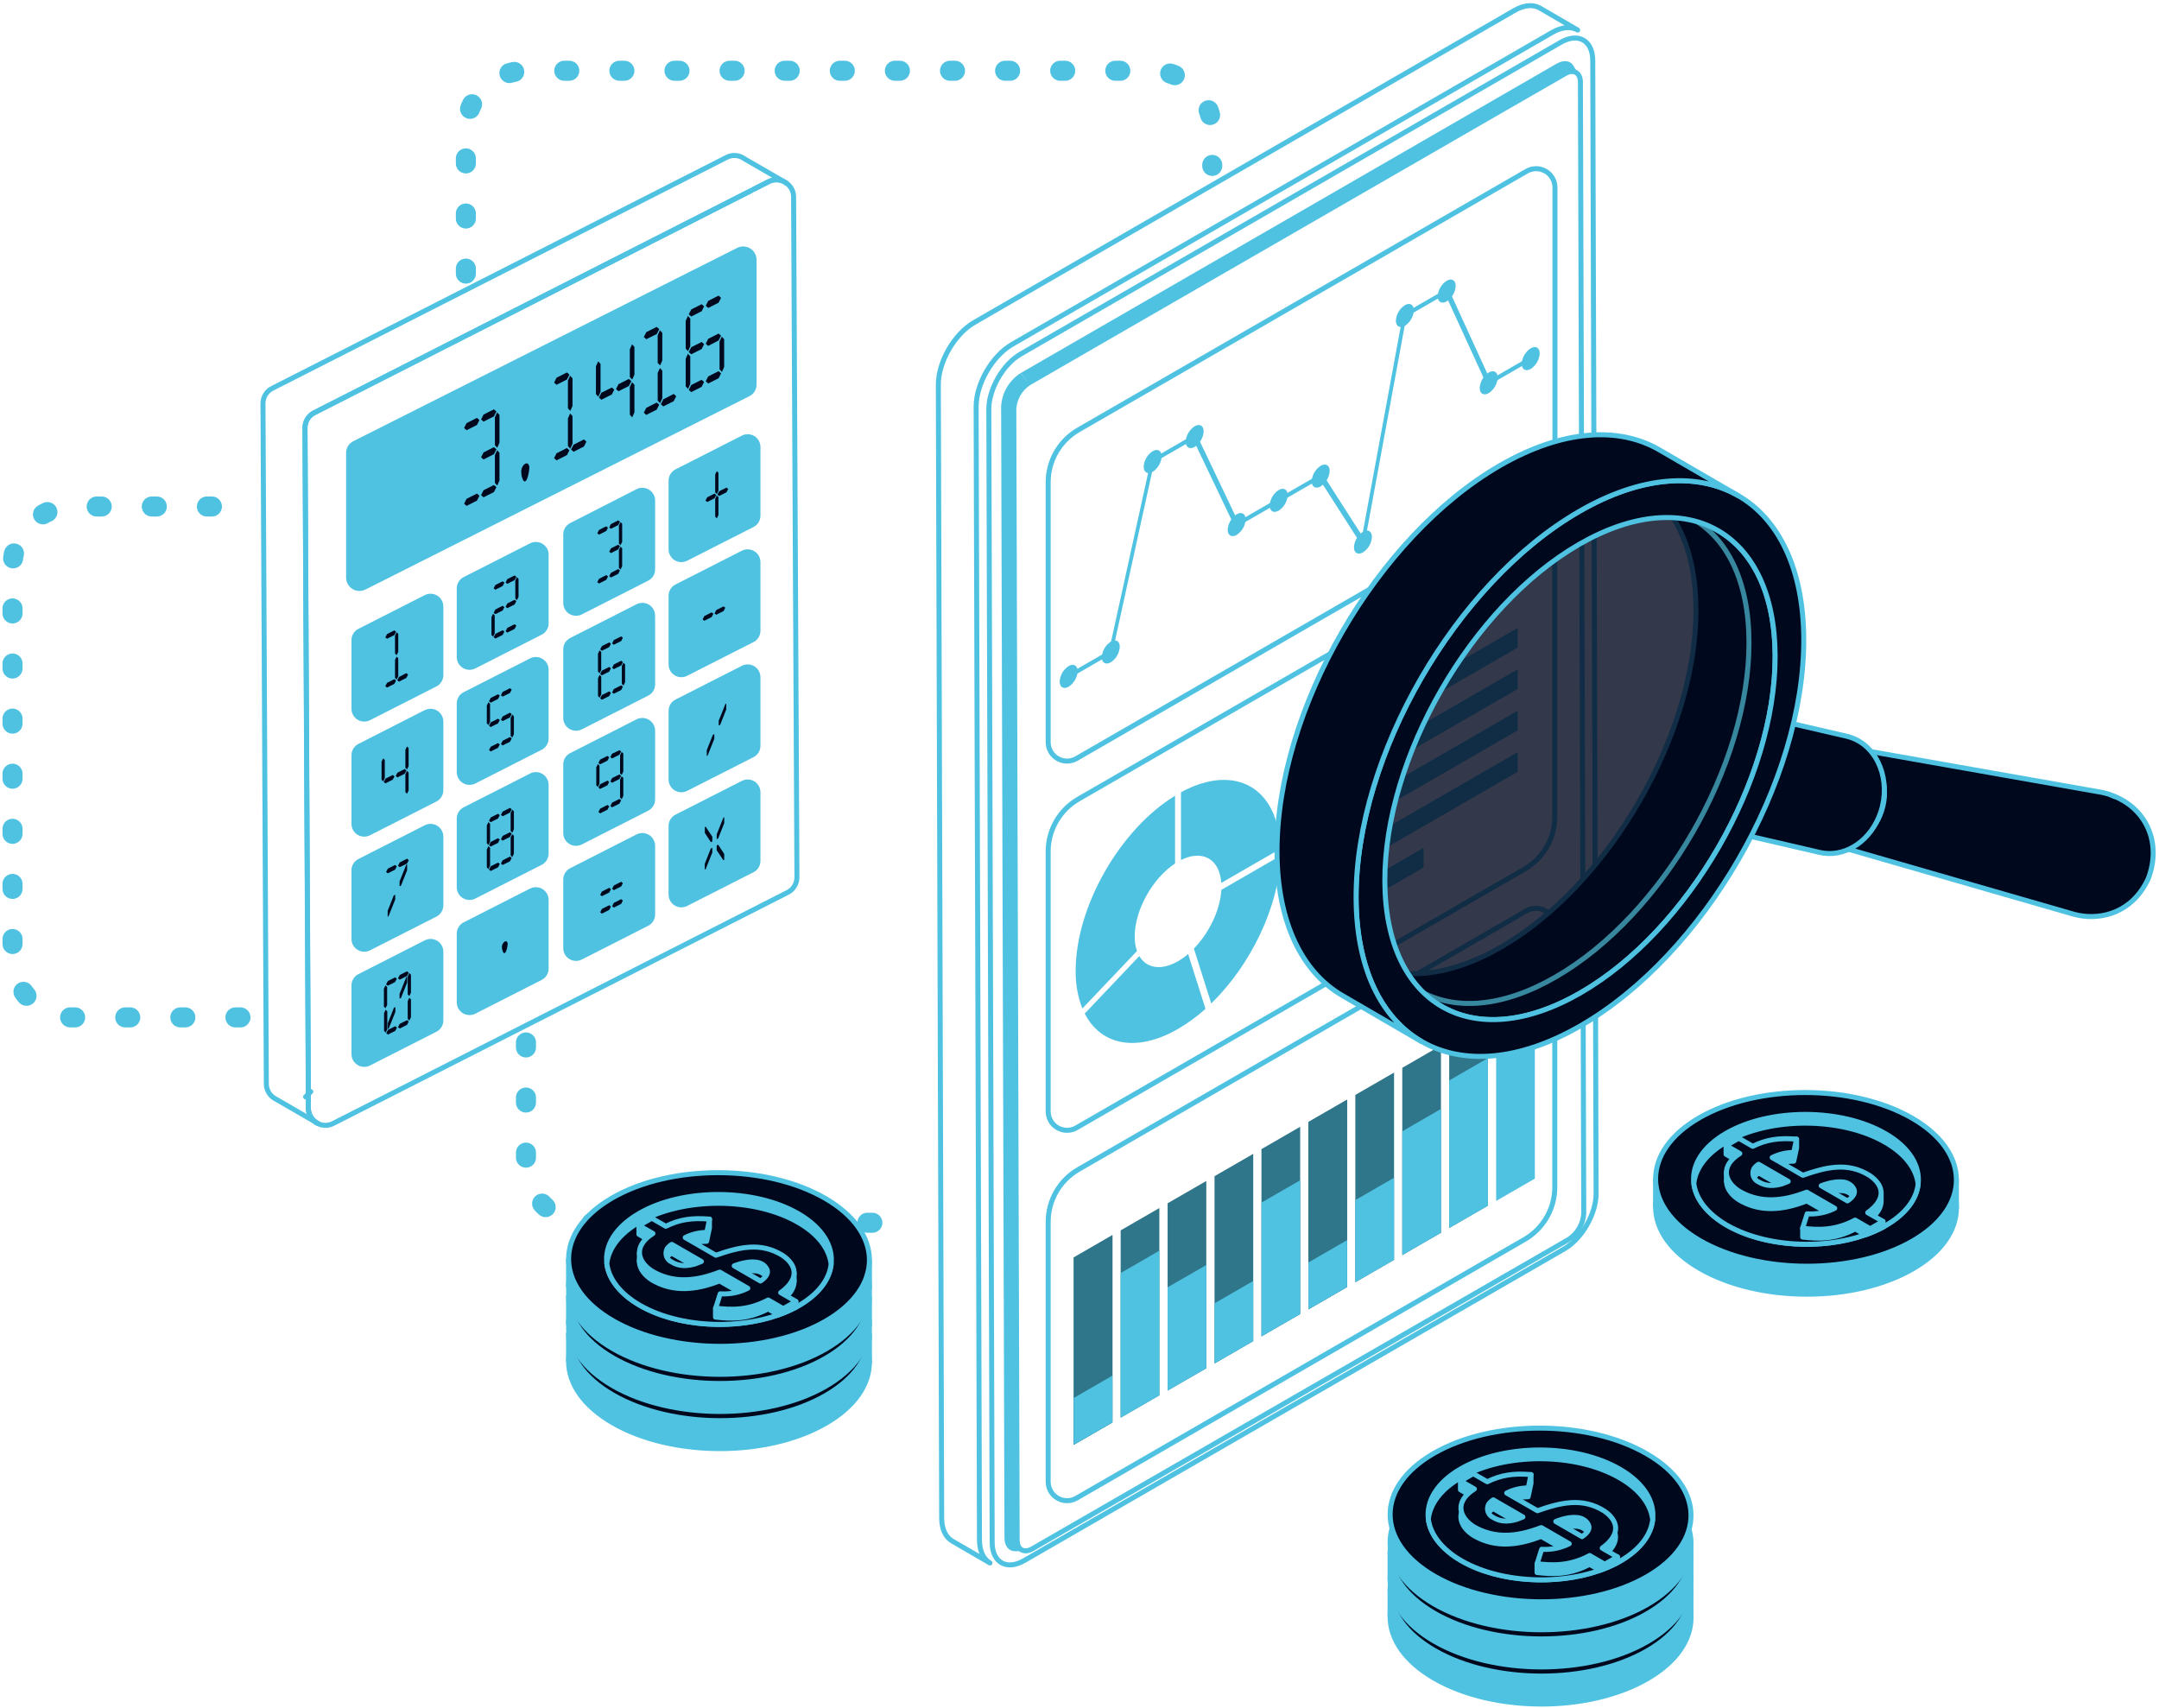 <svg width="431" height="341" viewBox="0 0 431 341" fill="none" xmlns="http://www.w3.org/2000/svg">
<path d="M311.576 8.448C315.072 6.447 317.947 8.068 317.961 12.084L318.628 238.351C318.628 242.354 315.779 247.317 312.29 249.332L204.444 311.581C200.948 313.582 198.073 311.955 198.066 307.945L197.399 81.678C197.399 77.675 200.247 72.712 203.736 70.697L311.576 8.448Z" stroke="#4FC2E2" stroke-linejoin="round"/>
<path d="M307.413 1.617C306.079 0.857 304.291 0.95 302.303 2.104L194.483 64.387C190.527 66.668 187.305 72.259 187.319 76.802L187.986 303.069C187.986 305.324 188.8 306.918 190.087 307.672L197.632 312.055C196.338 311.301 195.537 309.707 195.531 307.452L194.864 81.185C194.864 76.642 198.072 71.058 202.029 68.77L309.848 6.487C311.85 5.34 313.644 5.24 314.952 6L307.413 1.617Z" stroke="#4FC2E2" stroke-linejoin="round"/>
<path d="M314.211 13.285C313.597 12.124 312.257 11.838 310.715 12.731L298.754 19.636L203.683 74.527L205.417 76.488L301.856 20.817L312.477 14.686C313.684 14.019 314.738 14.212 315.219 15.126L314.211 13.285Z" fill="#4FC2E2"/>
<path d="M205.417 76.488L203.683 74.527C202.568 75.254 201.641 76.233 200.976 77.385C200.31 78.537 199.926 79.83 199.854 81.158L200.521 306.998C200.521 308.753 201.435 309.753 202.736 309.713L204.817 309.653C203.796 309.687 203.083 308.899 203.083 307.518L202.415 81.685C202.471 80.644 202.772 79.63 203.294 78.727C203.816 77.824 204.543 77.057 205.417 76.488Z" fill="#4FC2E2"/>
<path d="M300.469 21.591L312.477 14.686C314.131 13.732 315.499 14.506 315.499 16.414L316.166 242.248C316.108 243.289 315.805 244.303 315.284 245.206C314.763 246.11 314.037 246.879 313.164 247.451L206.078 309.22C204.424 310.174 203.056 309.4 203.056 307.492L202.389 81.659C202.445 80.617 202.746 79.604 203.268 78.701C203.789 77.798 204.517 77.03 205.391 76.462L217.346 69.55L300.469 21.591Z" stroke="#4FC2E2" stroke-linejoin="round"/>
<path d="M304.378 99.784L214.897 151.446C214.325 151.777 213.676 151.953 213.015 151.954C212.354 151.955 211.704 151.781 211.131 151.451C210.558 151.121 210.082 150.646 209.751 150.073C209.421 149.501 209.247 148.851 209.247 148.19V96.302C209.243 94.185 209.795 92.106 210.849 90.271C211.903 88.436 213.421 86.91 215.251 85.848L304.765 34.186C305.337 33.854 305.986 33.679 306.647 33.678C307.309 33.677 307.958 33.85 308.531 34.18C309.104 34.511 309.58 34.986 309.911 35.558C310.242 36.131 310.416 36.78 310.415 37.441V89.33C310.415 91.449 309.857 93.531 308.797 95.366C307.737 97.201 306.213 98.724 304.378 99.784Z" stroke="#4FC2E2" stroke-linejoin="round"/>
<path d="M272.236 109.477L263.397 95.674L246.605 105.374L246.492 105.148L238.22 87.802L230.414 92.306L222.029 130.472L213.336 135.488V134.534L221.408 129.878L229.794 91.712L238.767 86.528L238.873 86.755L247.152 104.107L263.897 94.434L271.929 106.989L280.088 62.672L289.081 57.482L297.467 75.794L305.572 71.111V72.065L296.913 77.069L288.527 58.756L280.749 63.246L272.236 109.477Z" fill="#4FC2E2"/>
<path d="M223.083 129.384C223.06 129.853 222.927 130.309 222.695 130.717C222.464 131.125 222.139 131.473 221.749 131.733C220.995 132.166 220.414 131.819 220.414 130.952C220.437 130.484 220.57 130.029 220.802 129.622C221.034 129.215 221.358 128.869 221.749 128.61C222.476 128.17 223.083 128.524 223.083 129.384Z" fill="#4FC2E2"/>
<path d="M221.749 132.233C220.755 132.8 219.954 132.346 219.954 131.205C219.988 130.584 220.168 129.98 220.48 129.442C220.792 128.904 221.226 128.448 221.749 128.11C222.736 127.536 223.543 127.996 223.543 129.131C223.506 129.751 223.324 130.355 223.012 130.894C222.701 131.432 222.268 131.891 221.749 132.233ZM221.749 129.104C221.479 129.279 221.255 129.516 221.094 129.794C220.933 130.072 220.839 130.384 220.821 130.705C220.821 131.292 221.235 131.525 221.749 131.232C222.017 131.057 222.24 130.821 222.401 130.545C222.562 130.268 222.656 129.957 222.676 129.638C222.649 129.05 222.229 128.81 221.749 129.097V129.104Z" fill="#4FC2E2"/>
<path d="M214.697 134.227C214.674 134.695 214.541 135.151 214.31 135.557C214.078 135.964 213.754 136.311 213.363 136.569C212.609 137.002 212.029 136.656 212.029 135.795C212.052 135.326 212.184 134.87 212.416 134.462C212.648 134.054 212.972 133.706 213.363 133.447C214.09 133.013 214.697 133.36 214.697 134.227Z" fill="#4FC2E2"/>
<path d="M213.336 137.103C212.342 137.677 211.542 137.216 211.542 136.082C211.575 135.46 211.756 134.855 212.067 134.316C212.379 133.777 212.814 133.319 213.336 132.98C214.324 132.413 215.131 132.867 215.131 134.007C215.095 134.628 214.914 135.231 214.603 135.769C214.291 136.307 213.857 136.764 213.336 137.103ZM213.336 133.981C213.067 134.155 212.843 134.39 212.681 134.667C212.52 134.944 212.427 135.255 212.409 135.575C212.409 136.162 212.822 136.402 213.336 136.109C213.604 135.932 213.828 135.696 213.989 135.418C214.15 135.14 214.244 134.828 214.263 134.508C214.263 133.894 213.843 133.654 213.336 133.947V133.981Z" fill="#4FC2E2"/>
<path d="M231.468 91.359C231.445 91.826 231.313 92.282 231.081 92.689C230.849 93.096 230.525 93.442 230.134 93.7C229.38 94.134 228.8 93.787 228.8 92.926C228.823 92.458 228.956 92.001 229.187 91.593C229.419 91.185 229.743 90.838 230.134 90.578C230.861 90.144 231.468 90.491 231.468 91.359Z" fill="#4FC2E2"/>
<path d="M230.107 94.2C229.113 94.774 228.313 94.314 228.313 93.18C228.347 92.558 228.527 91.953 228.839 91.414C229.151 90.875 229.585 90.417 230.107 90.078C231.095 89.51 231.902 89.971 231.902 91.105C231.867 91.725 231.686 92.329 231.374 92.867C231.062 93.404 230.628 93.861 230.107 94.2ZM230.107 91.078C229.838 91.253 229.613 91.489 229.452 91.768C229.291 92.046 229.198 92.358 229.18 92.679C229.18 93.26 229.594 93.5 230.107 93.206C230.376 93.03 230.599 92.793 230.76 92.515C230.921 92.237 231.015 91.926 231.035 91.605C231.035 91.025 230.614 90.785 230.107 91.072V91.078Z" fill="#4FC2E2"/>
<path d="M239.854 86.401C239.831 86.87 239.698 87.326 239.466 87.734C239.234 88.142 238.91 88.49 238.52 88.75C237.766 89.183 237.186 88.837 237.186 87.976C237.209 87.507 237.341 87.051 237.573 86.643C237.805 86.235 238.129 85.887 238.52 85.628C239.24 85.167 239.854 85.514 239.854 86.401Z" fill="#4FC2E2"/>
<path d="M238.493 89.223C237.499 89.797 236.699 89.337 236.699 88.203C236.732 87.581 236.913 86.976 237.224 86.437C237.536 85.898 237.971 85.44 238.493 85.101C239.481 84.527 240.288 84.987 240.288 86.128C240.249 86.748 240.067 87.35 239.756 87.887C239.444 88.425 239.012 88.882 238.493 89.223ZM238.493 86.101C238.222 86.273 237.996 86.508 237.835 86.785C237.674 87.063 237.581 87.375 237.566 87.696C237.566 88.283 237.979 88.516 238.493 88.223C238.762 88.048 238.985 87.813 239.146 87.536C239.308 87.259 239.401 86.948 239.42 86.628C239.42 86.041 239 85.808 238.493 86.101Z" fill="#4FC2E2"/>
<path d="M265.011 94.267C264.987 94.735 264.853 95.191 264.622 95.599C264.39 96.006 264.067 96.354 263.677 96.615C262.923 97.049 262.343 96.702 262.343 95.841C262.365 95.373 262.498 94.916 262.729 94.508C262.961 94.1 263.286 93.752 263.677 93.493C264.397 93.073 265.011 93.406 265.011 94.267Z" fill="#4FC2E2"/>
<path d="M263.65 97.115C262.656 97.689 261.849 97.229 261.849 96.088C261.885 95.467 262.067 94.863 262.38 94.325C262.693 93.787 263.128 93.331 263.65 92.993C264.638 92.419 265.445 92.879 265.445 94.013C265.407 94.634 265.226 95.238 264.914 95.776C264.603 96.315 264.17 96.773 263.65 97.115ZM263.65 93.993C263.379 94.165 263.153 94.4 262.992 94.677C262.831 94.955 262.738 95.267 262.723 95.588C262.723 96.175 263.137 96.408 263.65 96.115C263.918 95.94 264.141 95.704 264.3 95.427C264.46 95.15 264.553 94.84 264.571 94.52C264.571 93.933 264.157 93.7 263.65 93.993Z" fill="#4FC2E2"/>
<path d="M256.626 99.11C256.601 99.578 256.468 100.034 256.236 100.442C256.004 100.85 255.681 101.198 255.291 101.458C254.538 101.892 253.957 101.545 253.957 100.678C253.981 100.209 254.114 99.753 254.346 99.346C254.578 98.938 254.901 98.59 255.291 98.329C256.012 97.896 256.626 98.243 256.626 99.11Z" fill="#4FC2E2"/>
<path d="M255.265 101.952C254.271 102.526 253.464 102.065 253.464 100.931C253.499 100.31 253.68 99.706 253.993 99.168C254.306 98.63 254.742 98.174 255.265 97.836C256.252 97.262 257.059 97.722 257.059 98.857C257.024 99.477 256.843 100.081 256.531 100.618C256.22 101.156 255.786 101.613 255.265 101.952ZM255.265 98.83C254.995 99.005 254.771 99.242 254.61 99.52C254.449 99.798 254.356 100.11 254.337 100.431C254.337 101.011 254.751 101.252 255.265 100.958C255.533 100.782 255.756 100.545 255.916 100.267C256.076 99.989 256.168 99.677 256.185 99.357C256.185 98.777 255.772 98.536 255.265 98.83Z" fill="#4FC2E2"/>
<path d="M248.24 103.947C248.216 104.415 248.083 104.872 247.852 105.28C247.62 105.687 247.296 106.035 246.906 106.295C246.152 106.729 245.571 106.382 245.571 105.521C245.594 105.053 245.727 104.596 245.959 104.188C246.191 103.781 246.515 103.433 246.906 103.173C247.626 102.74 248.24 103.08 248.24 103.947Z" fill="#4FC2E2"/>
<path d="M246.879 106.795C245.885 107.369 245.085 106.909 245.085 105.775C245.118 105.153 245.299 104.548 245.61 104.009C245.922 103.47 246.357 103.012 246.879 102.672C247.866 102.105 248.674 102.559 248.674 103.7C248.635 104.32 248.453 104.922 248.142 105.459C247.83 105.996 247.398 106.454 246.879 106.795ZM246.879 103.673C246.61 103.847 246.386 104.082 246.224 104.359C246.063 104.636 245.97 104.948 245.952 105.268C245.952 105.855 246.365 106.095 246.879 105.795C247.147 105.619 247.37 105.384 247.529 105.107C247.689 104.83 247.782 104.519 247.8 104.2C247.8 103.613 247.386 103.38 246.879 103.673Z" fill="#4FC2E2"/>
<path d="M273.444 107.443C273.421 107.911 273.288 108.368 273.056 108.776C272.825 109.184 272.5 109.531 272.11 109.791C271.362 110.225 270.775 109.878 270.775 109.017C270.799 108.549 270.932 108.092 271.163 107.684C271.395 107.277 271.719 106.929 272.11 106.669C272.837 106.235 273.444 106.582 273.444 107.443Z" fill="#4FC2E2"/>
<path d="M272.083 110.291C271.095 110.865 270.288 110.404 270.288 109.264C270.327 108.644 270.509 108.042 270.82 107.504C271.132 106.967 271.564 106.51 272.083 106.168C273.077 105.595 273.877 106.055 273.877 107.196C273.842 107.816 273.662 108.42 273.35 108.958C273.038 109.496 272.604 109.952 272.083 110.291ZM272.083 107.169C271.814 107.344 271.59 107.579 271.429 107.856C271.268 108.133 271.175 108.444 271.155 108.763C271.155 109.35 271.576 109.584 272.083 109.29C272.354 109.118 272.58 108.884 272.741 108.606C272.902 108.329 272.995 108.017 273.01 107.696C273.01 107.082 272.596 106.875 272.083 107.169Z" fill="#4FC2E2"/>
<path d="M290.168 57.328C290.144 57.797 290.01 58.253 289.779 58.66C289.547 59.068 289.224 59.416 288.834 59.677C288.08 60.11 287.5 59.763 287.5 58.903C287.522 58.434 287.655 57.977 287.887 57.569C288.118 57.161 288.443 56.814 288.834 56.554C289.555 56.121 290.168 56.468 290.168 57.328Z" fill="#4FC2E2"/>
<path d="M288.807 60.177C287.813 60.751 287.006 60.29 287.006 59.15C287.042 58.529 287.224 57.925 287.537 57.387C287.85 56.849 288.285 56.392 288.807 56.054C289.795 55.48 290.602 55.941 290.602 57.075C290.565 57.696 290.383 58.3 290.071 58.838C289.76 59.377 289.327 59.835 288.807 60.177ZM288.807 57.055C288.536 57.227 288.311 57.461 288.149 57.739C287.988 58.016 287.896 58.329 287.88 58.649C287.88 59.236 288.294 59.47 288.807 59.176C289.075 59.001 289.298 58.766 289.458 58.489C289.618 58.212 289.71 57.901 289.728 57.582C289.728 56.995 289.314 56.761 288.807 57.048V57.055Z" fill="#4FC2E2"/>
<path d="M281.789 62.172C281.765 62.64 281.632 63.096 281.4 63.504C281.168 63.911 280.845 64.259 280.455 64.52C279.701 64.954 279.121 64.607 279.121 63.74C279.144 63.272 279.277 62.816 279.508 62.41C279.74 62.003 280.065 61.656 280.455 61.398C281.169 60.964 281.789 61.311 281.789 62.172Z" fill="#4FC2E2"/>
<path d="M280.455 65.054C279.461 65.621 278.654 65.16 278.654 64.026C278.689 63.405 278.87 62.801 279.183 62.263C279.496 61.725 279.932 61.268 280.455 60.931C281.442 60.357 282.249 60.818 282.249 61.952C282.212 62.572 282.03 63.176 281.719 63.715C281.407 64.253 280.975 64.712 280.455 65.054ZM280.455 61.925C280.186 62.1 279.961 62.337 279.8 62.615C279.639 62.893 279.546 63.205 279.528 63.526C279.528 64.106 279.941 64.347 280.455 64.053C280.723 63.877 280.946 63.64 281.106 63.362C281.266 63.084 281.358 62.772 281.376 62.452C281.342 61.838 280.929 61.598 280.455 61.892V61.925Z" fill="#4FC2E2"/>
<path d="M298.547 75.641C298.523 76.109 298.39 76.565 298.158 76.973C297.927 77.381 297.603 77.729 297.213 77.989C296.459 78.423 295.879 78.076 295.879 77.215C295.901 76.747 296.034 76.29 296.266 75.882C296.497 75.474 296.822 75.126 297.213 74.867C297.94 74.433 298.547 74.78 298.547 75.641Z" fill="#4FC2E2"/>
<path d="M297.193 78.49C296.199 79.057 295.392 78.603 295.392 77.462C295.428 76.841 295.61 76.237 295.923 75.7C296.236 75.162 296.671 74.705 297.193 74.367C298.18 73.793 298.988 74.254 298.988 75.388C298.95 76.009 298.768 76.612 298.457 77.151C298.145 77.689 297.713 78.148 297.193 78.49ZM297.193 75.368C296.922 75.54 296.696 75.774 296.535 76.052C296.373 76.329 296.281 76.641 296.266 76.962C296.266 77.549 296.679 77.783 297.193 77.489C297.46 77.314 297.683 77.078 297.843 76.801C298.002 76.524 298.095 76.214 298.114 75.895C298.114 75.308 297.7 75.061 297.193 75.368Z" fill="#4FC2E2"/>
<path d="M306.933 70.811C306.911 71.28 306.778 71.737 306.546 72.144C306.314 72.552 305.99 72.9 305.599 73.159C304.852 73.593 304.265 73.246 304.265 72.385C304.288 71.917 304.421 71.461 304.653 71.053C304.884 70.645 305.208 70.297 305.599 70.037C306.326 69.604 306.933 69.951 306.933 70.811Z" fill="#4FC2E2"/>
<path d="M305.579 73.66C304.585 74.233 303.778 73.773 303.778 72.632C303.814 72.011 303.996 71.407 304.309 70.87C304.622 70.332 305.057 69.875 305.579 69.537C306.566 68.963 307.373 69.423 307.373 70.558C307.336 71.178 307.154 71.782 306.843 72.321C306.531 72.859 306.099 73.318 305.579 73.66ZM305.579 70.537C305.308 70.709 305.082 70.944 304.921 71.222C304.759 71.499 304.667 71.811 304.652 72.132C304.652 72.719 305.065 72.953 305.579 72.659C305.842 72.48 306.061 72.243 306.216 71.965C306.371 71.686 306.459 71.376 306.473 71.058C306.473 70.478 306.086 70.244 305.579 70.537Z" fill="#4FC2E2"/>
<path d="M304.378 173.494L214.897 225.162C214.325 225.494 213.676 225.669 213.015 225.67C212.354 225.671 211.704 225.498 211.131 225.168C210.558 224.838 210.082 224.363 209.751 223.79C209.421 223.218 209.247 222.568 209.247 221.907V170.012C209.244 167.896 209.797 165.817 210.851 163.982C211.905 162.147 213.422 160.622 215.251 159.558L304.732 107.896C305.304 107.567 305.953 107.393 306.613 107.393C307.273 107.393 307.922 107.567 308.495 107.896C309.067 108.226 309.542 108.7 309.874 109.272C310.205 109.843 310.38 110.491 310.382 111.152V163.04C310.386 165.156 309.834 167.236 308.78 169.071C307.726 170.906 306.208 172.431 304.378 173.494Z" stroke="#4FC2E2" stroke-linejoin="round"/>
<path d="M235.758 171.706C240.061 169.558 243.503 171.519 243.797 176.283L255.585 169.478C255.271 157.256 246.572 152.293 235.758 158.177V171.706Z" fill="#4FC2E2"/>
<path d="M226.972 189.872C226.656 188.935 226.503 187.951 226.518 186.963C226.518 181.706 230.074 175.355 234.577 172.4V158.871C223.57 165.595 214.737 181.039 214.737 193.768C214.687 196.359 215.14 198.935 216.071 201.353L226.972 189.872Z" fill="#4FC2E2"/>
<path d="M237.186 190.472C236.564 191.008 235.894 191.486 235.184 191.9C231.795 193.855 228.86 193.314 227.439 190.879L216.545 202.36C219.747 208.658 226.885 210.212 235.178 205.423C237.136 204.279 238.971 202.938 240.655 201.42L237.186 190.472Z" fill="#4FC2E2"/>
<path d="M243.817 177.663C243.583 181.713 241.375 186.269 238.333 189.391L241.802 200.332C249.661 192.707 255.358 180.986 255.605 170.859L243.817 177.663Z" fill="#4FC2E2"/>
<path d="M302.984 129.291L263.83 151.893V147.963L302.984 125.361V129.291Z" fill="#4FC2E2"/>
<path d="M302.984 137.556L263.83 160.158V156.229L302.984 133.627V137.556Z" fill="#4FC2E2"/>
<path d="M302.984 145.822L263.83 168.431V164.495L302.984 141.893V145.822Z" fill="#4FC2E2"/>
<path d="M302.984 154.088L263.83 176.696V172.76L302.984 150.158V154.088Z" fill="#4FC2E2"/>
<path d="M284.184 173.207L263.83 184.962V181.032L284.184 169.278V173.207Z" fill="#4FC2E2"/>
<path d="M231.442 278.586L223.716 283.049V245.65L231.442 241.187V278.586Z" fill="#30768A"/>
<path d="M240.815 273.182L233.089 277.638V240.239L240.815 235.783V273.182Z" fill="#30768A"/>
<path d="M259.554 262.361L251.822 266.824V229.426L259.554 224.963V262.361Z" fill="#30768A"/>
<path d="M250.181 267.771L242.456 272.228V234.829L250.181 230.373V267.771Z" fill="#30768A"/>
<path d="M222.075 283.996L214.35 288.459V251.06L222.075 246.597V283.996Z" fill="#37889E"/>
<path d="M222.075 283.996L214.35 288.459V251.06L222.075 246.597V283.996Z" fill="#30768A"/>
<path d="M222.075 283.996L214.35 288.459V279.112L222.075 274.649V283.996Z" fill="#4FC2E2"/>
<path d="M250.181 267.771L242.456 272.228V260.213L250.181 255.75V267.771Z" fill="#4FC2E2"/>
<path d="M231.442 278.585L223.716 283.048V254.169L231.442 249.706V278.585Z" fill="#4FC2E2"/>
<path d="M240.815 273.182L233.089 277.638V257.017L240.815 252.561V273.182Z" fill="#4FC2E2"/>
<path d="M259.554 262.361L251.822 266.824V240.106L259.554 235.65V262.361Z" fill="#4FC2E2"/>
<path d="M278.294 251.541L270.562 256.004V218.605L278.294 214.142V251.541Z" fill="#30768A"/>
<path d="M287.66 246.13L279.935 250.593V213.194L287.66 208.731V246.13Z" fill="#30768A"/>
<path d="M297.026 240.72L289.301 245.183V207.784L297.026 203.321V240.72Z" fill="#30768A"/>
<path d="M268.921 256.951L261.195 261.414V224.015L268.921 219.552V256.951Z" fill="#37889E"/>
<path d="M268.921 256.951L261.195 261.414V224.015L268.921 219.552V256.951Z" fill="#30768A"/>
<path d="M268.921 256.951L261.195 261.414V252.061L268.921 247.598V256.951Z" fill="#4FC2E2"/>
<path d="M297.026 240.72L289.301 245.183V215.716L297.026 211.26V240.72Z" fill="#4FC2E2"/>
<path d="M278.294 251.54L270.562 256.003V239.606L278.294 235.143V251.54Z" fill="#4FC2E2"/>
<path d="M287.66 246.13L279.935 250.593V225.87L287.66 221.406V246.13Z" fill="#4FC2E2"/>
<path d="M306.399 235.316L298.674 239.772V202.374L306.399 197.917V235.316Z" fill="#4FC2E2"/>
<path d="M304.378 247.444L214.897 299.113C214.324 299.443 213.675 299.616 213.014 299.616C212.353 299.615 211.704 299.441 211.131 299.111C210.559 298.78 210.083 298.305 209.753 297.733C209.422 297.161 209.247 296.511 209.247 295.85V243.962C209.244 241.846 209.797 239.767 210.851 237.932C211.905 236.097 213.422 234.572 215.251 233.508L304.732 181.846C305.304 181.516 305.954 181.343 306.615 181.343C307.276 181.344 307.925 181.518 308.497 181.848C309.07 182.179 309.545 182.654 309.876 183.226C310.207 183.798 310.381 184.448 310.382 185.109V236.99C310.386 239.106 309.834 241.186 308.78 243.021C307.726 244.856 306.208 246.382 304.378 247.444Z" stroke="#4FC2E2" stroke-linejoin="round"/>
<path d="M428.843 175.449C431.671 168.11 428.296 160.985 421.137 158.63C421.49 158.754 421.836 158.899 422.172 159.064C421.824 158.896 421.468 158.747 421.104 158.617H421.137L420.957 158.544C420.824 158.497 420.684 158.477 420.544 158.437C420.29 158.364 420.037 158.284 419.776 158.23C419.89 158.23 419.983 158.297 420.09 158.324C419.943 158.284 419.797 158.237 419.65 158.21L369.616 149.371C370.312 149.493 370.987 149.718 371.617 150.038C375.753 152.133 377.394 157.843 375.28 162.793C373.378 167.256 369.082 169.578 365.226 168.464L414.053 182.547C414.233 182.6 414.413 182.633 414.593 182.673C414.453 182.64 414.313 182.62 414.179 182.58C414.346 182.627 414.52 182.66 414.686 182.693L415.013 182.767C419.61 183.627 425.687 182.22 428.856 175.429C428.756 175.649 428.756 175.649 428.843 175.449Z" fill="#00081E" stroke="#4FC2E2" stroke-linejoin="round"/>
<path d="M370.603 147.703C369.979 147.391 369.321 147.152 368.642 146.989L353.352 143.447C354.031 143.606 354.69 143.846 355.313 144.161C360.336 146.703 348.028 150.325 345.466 156.336C343.231 161.579 352.564 167.71 347.995 166.649L363.285 170.192C367.848 171.253 372.818 168.444 375.053 163.194C377.615 157.183 375.627 150.245 370.603 147.703Z" fill="#00081E" stroke="#4FC2E2" stroke-linejoin="round"/>
<path d="M343.004 105.948L327.22 96.775C334.212 100.838 338.561 109.451 338.561 121.772C338.628 146.503 321.216 176.623 299.715 189.051C288.881 195.309 279.067 195.889 271.983 191.767L287.793 200.94C294.885 205.062 304.698 204.482 315.526 198.224C337.054 185.803 354.445 155.675 354.372 130.945C354.339 118.664 350.002 110.018 343.004 105.948Z" fill="#00081E" stroke="#4FC2E2" stroke-linejoin="round"/>
<path d="M310.553 195.062L310.552 195.063C299.882 201.224 290.324 201.772 283.457 197.86C276.591 193.95 272.239 185.481 272.203 173.219C272.166 160.96 276.461 147.327 283.458 135.204C290.456 123.082 300.129 112.518 310.799 106.368C321.472 100.216 331.032 99.672 337.899 103.583C344.765 107.494 349.116 115.959 349.149 128.218C349.182 140.474 344.887 154.102 337.891 166.222C330.894 178.341 321.223 188.906 310.553 195.062Z" fill="#00081E" fill-opacity="0.8" stroke="#37889E"/>
<path d="M315.259 102.105C339.942 87.856 360.003 99.29 360.083 127.649C360.163 156.009 340.223 190.539 315.546 204.788C290.869 219.038 270.795 207.597 270.715 179.244C270.635 150.892 290.575 116.355 315.259 102.105ZM315.526 198.224C337.054 185.802 354.446 155.675 354.372 130.945C354.299 106.215 336.8 96.255 315.272 108.663C293.744 121.072 276.359 151.212 276.453 175.949C276.546 200.686 294.004 210.652 315.526 198.224Z" fill="#00081E" stroke="#4FC2E2" stroke-linejoin="round"/>
<path d="M331.263 89.817C323.137 85.094 311.917 85.761 299.468 92.926C274.785 107.176 254.851 141.712 254.931 170.072C254.971 184.155 259.941 194.088 267.967 198.758L283.751 207.931C275.745 203.261 270.755 193.361 270.715 179.245C270.635 150.892 290.575 116.355 315.259 102.106C327.674 94.934 338.928 94.267 347.054 98.99L331.263 89.817Z" fill="#00081E" stroke="#4FC2E2" stroke-linejoin="round"/>
<path d="M330.5 240.824V235.467L390.561 235.707V241.218L330.5 240.824Z" fill="#00081E" stroke="#4FC2E2" stroke-linejoin="round"/>
<path d="M381.701 228.83C369.933 222.038 350.92 221.998 339.232 228.749C327.544 235.501 327.598 246.482 339.359 253.273C351.12 260.064 370.14 260.097 381.834 253.346C393.529 246.595 393.469 235.621 381.701 228.83Z" fill="#4FC2E2" stroke="#4FC2E2" stroke-linejoin="round"/>
<path d="M376.358 226.328C367.565 221.251 353.349 221.224 344.609 226.268C335.87 231.311 335.937 239.523 344.709 244.6C353.482 249.677 367.718 249.704 376.458 244.66C385.197 239.617 385.15 231.438 376.358 226.328Z" fill="#4FC2E2" stroke="#4FC2E2" stroke-linejoin="round"/>
<path d="M381.708 223.239C369.933 216.448 350.92 216.421 339.239 223.166C327.558 229.91 327.604 240.898 339.359 247.689C351.114 254.48 370.153 254.52 381.828 247.762C393.502 241.004 393.462 230.044 381.708 223.239ZM382.915 236.415C382.582 239.43 380.427 242.365 376.464 244.66L375.897 244.98C374.775 245.573 373.611 246.084 372.415 246.508C363.775 249.597 352.248 248.956 344.709 244.6C340.706 242.272 338.485 239.263 338.138 236.268C337.704 232.672 339.866 229.003 344.602 226.261C353.348 221.218 367.565 221.244 376.357 226.321C381.187 229.096 383.342 232.812 382.915 236.415Z" fill="#00081E" stroke="#4FC2E2" stroke-linejoin="round"/>
<path d="M382.915 236.415C382.582 239.43 380.427 242.365 376.464 244.66C367.718 249.704 353.502 249.67 344.709 244.6C340.707 242.272 338.485 239.263 338.138 236.268C338.472 233.252 340.647 230.304 344.603 228.009C353.349 222.965 367.565 222.979 376.358 228.069C380.394 230.397 382.582 233.393 382.915 236.415Z" fill="#00081E" stroke="#4FC2E2" stroke-linejoin="round"/>
<path d="M372.842 243.846C376.784 240.991 375.917 238.256 373.255 236.434C368.866 233.666 364.496 234.767 359.913 236.374L357.131 234.767L353.795 232.839C355.129 232.171 356.601 231.826 358.092 231.831L358.659 229.163V227.435C358.659 227.435 352.528 229.33 349.913 230.611L344.576 228.716V230.457L347.344 232.065C343.342 234.573 344.276 237.709 347.164 239.557C350.727 241.685 354.856 241.865 359.76 240.104L360.694 239.77L366.197 242.932L366.271 242.999C364.576 243.96 361.641 245.261 359.866 245.227V246.988C362.775 247.309 366.244 247.555 370.353 245.354L372.422 246.528C373.618 246.104 374.782 245.593 375.904 245V243.866L372.842 243.846ZM355.73 238.109C353.989 238.596 352.508 238.583 351.1 237.709C350.855 237.606 350.634 237.452 350.452 237.257C350.27 237.062 350.131 236.832 350.045 236.58C349.958 236.327 349.926 236.06 349.951 235.795C349.975 235.529 350.056 235.272 350.186 235.04C350.423 234.689 350.735 234.395 351.1 234.18L357.018 237.595L355.73 238.109ZM368.819 241.518L363.575 238.489C365.197 237.822 367.752 237.282 369.079 238.109C369.567 238.368 369.947 238.791 370.153 239.303C370.393 240.01 369.893 240.777 368.819 241.525V241.518Z" fill="#4FC2E2" stroke="#4FC2E2" stroke-linejoin="round"/>
<path d="M375.53 238.122V239.897L373.089 239.663V238.262L375.53 238.122Z" fill="#00081E" stroke="#4FC2E2" stroke-linejoin="round"/>
<path d="M344.65 234.073V235.848L347.138 235.614V234.213L344.65 234.073Z" fill="#00081E" stroke="#4FC2E2" stroke-linejoin="round"/>
<path d="M375.897 243.846L372.848 242.112C376.791 239.263 375.917 236.515 373.249 234.7C368.872 231.932 364.489 233.039 359.906 234.647L357.111 233.032L353.775 231.111C355.111 230.441 356.584 230.094 358.078 230.097L358.639 227.429C354.976 227.135 352.568 227.555 349.899 228.863L347.098 227.249L344.562 228.71L347.324 230.304C343.322 232.812 344.249 235.941 347.144 237.802C350.713 239.924 354.836 240.104 359.746 238.349L360.68 238.016L366.171 241.185L366.264 241.238C364.561 242.092 362.661 242.474 360.76 242.345L359.853 245.227C362.748 245.554 366.217 245.794 370.34 243.593L373.349 245.327L375.897 243.846ZM369.086 236.361C369.571 236.617 369.948 237.038 370.147 237.549C370.393 238.256 369.886 239.043 368.812 239.764L363.569 236.735C365.176 236.108 367.752 235.541 369.086 236.361ZM355.743 236.361C353.996 236.848 352.501 236.842 351.074 235.974C350.83 235.869 350.611 235.714 350.431 235.519C350.251 235.324 350.113 235.094 350.026 234.843C349.94 234.592 349.906 234.326 349.928 234.061C349.95 233.796 350.026 233.539 350.153 233.306C350.394 232.958 350.708 232.667 351.074 232.452L356.984 235.868L355.743 236.361Z" fill="#00081E" stroke="#4FC2E2" stroke-linejoin="round"/>
<path d="M61.005 218.987L62.043 217.949L61.005 218.987Z" stroke="#4FC2E2" stroke-linejoin="round"/>
<path d="M63.388 224.269C63.312 224.236 63.238 224.198 63.168 224.155L63.388 224.269Z" stroke="#4FC2E2" stroke-linejoin="round"/>
<path d="M156.94 36.514H156.878L156.933 36.556L156.94 36.514Z" stroke="#4FC2E2" stroke-linejoin="round"/>
<path d="M150.367 37.835L153.436 36.274C153.912 36.025 154.442 35.895 154.98 35.895C155.518 35.895 156.048 36.025 156.524 36.274L148.592 31.698L148.399 31.564C147.905 31.249 147.336 31.069 146.751 31.044C146.165 31.018 145.583 31.147 145.063 31.418L54.402 77.509C53.825 77.789 53.339 78.228 53.003 78.773C52.666 79.319 52.492 79.95 52.5 80.591L53.167 216.356C53.162 216.946 53.31 217.527 53.598 218.042C53.886 218.557 54.303 218.988 54.809 219.292L55.029 219.412L63.208 224.135C62.702 223.831 62.285 223.4 61.997 222.885C61.709 222.371 61.561 221.79 61.566 221.2V219.198V217.724L60.899 85.448C60.886 84.807 61.058 84.177 61.394 83.631C61.73 83.086 62.216 82.649 62.794 82.372L150.073 37.995" stroke="#4FC2E2" stroke-linejoin="round"/>
<path d="M158.426 39.35C158.434 38.791 158.301 38.239 158.04 37.745C157.779 37.25 157.398 36.83 156.931 36.521L156.878 36.481L156.791 36.421C156.703 36.367 156.612 36.318 156.518 36.274C156.041 36.025 155.511 35.895 154.973 35.895C154.436 35.895 153.906 36.025 153.429 36.274L62.767 82.399C62.19 82.676 61.704 83.113 61.368 83.658C61.032 84.203 60.86 84.834 60.873 85.474L61.54 217.751V221.24C61.534 221.83 61.683 222.411 61.971 222.926C62.258 223.44 62.676 223.871 63.181 224.175C63.252 224.218 63.325 224.256 63.401 224.289C63.884 224.546 64.422 224.68 64.969 224.68C65.516 224.68 66.054 224.546 66.537 224.289L157.198 178.197C157.773 177.917 158.256 177.479 158.591 176.934C158.927 176.39 159.101 175.761 159.093 175.122L158.426 39.35Z" stroke="#4FC2E2" stroke-linejoin="round"/>
<path fill-rule="evenodd" clip-rule="evenodd" d="M147.205 49.47L70.546 88.076C70.105 88.29 69.734 88.625 69.477 89.042C69.219 89.459 69.085 89.941 69.092 90.431V115.355C69.098 115.804 69.218 116.244 69.44 116.635C69.661 117.025 69.978 117.354 70.361 117.589C70.743 117.825 71.179 117.96 71.628 117.982C72.077 118.004 72.524 117.913 72.928 117.716L149.58 79.11C150.022 78.896 150.394 78.56 150.652 78.142C150.91 77.723 151.042 77.24 151.034 76.748V51.825C151.026 51.377 150.905 50.938 150.683 50.55C150.462 50.161 150.145 49.834 149.764 49.599C149.382 49.365 148.948 49.23 148.501 49.207C148.054 49.185 147.608 49.275 147.205 49.47Z" fill="#4FC2E2"/>
<path fill-rule="evenodd" clip-rule="evenodd" d="M84.789 118.817L71.58 125.535C71.151 125.744 70.791 126.071 70.54 126.478C70.29 126.884 70.16 127.353 70.166 127.83V141.512C70.165 141.95 70.277 142.38 70.491 142.761C70.705 143.143 71.013 143.463 71.386 143.691C71.76 143.918 72.185 144.046 72.622 144.062C73.059 144.078 73.493 143.981 73.881 143.781L87.097 137.063C87.523 136.851 87.882 136.523 88.131 136.118C88.38 135.712 88.509 135.244 88.505 134.768V121.092C88.505 120.655 88.393 120.225 88.179 119.843C87.966 119.462 87.657 119.142 87.284 118.914C86.911 118.686 86.485 118.558 86.048 118.542C85.611 118.526 85.177 118.623 84.789 118.824V118.817Z" fill="#4FC2E2"/>
<path fill-rule="evenodd" clip-rule="evenodd" d="M105.803 108.483L92.588 115.201C92.162 115.413 91.804 115.741 91.555 116.147C91.306 116.552 91.176 117.02 91.18 117.496V131.179C91.18 131.616 91.293 132.045 91.506 132.427C91.72 132.808 92.028 133.128 92.401 133.356C92.774 133.585 93.199 133.713 93.636 133.73C94.073 133.747 94.506 133.652 94.896 133.453L108.105 126.729C108.533 126.52 108.893 126.195 109.144 125.79C109.394 125.385 109.524 124.917 109.519 124.441V110.751C109.526 110.313 109.416 109.881 109.202 109.499C108.987 109.117 108.676 108.799 108.298 108.577C107.927 108.344 107.501 108.214 107.063 108.197C106.626 108.181 106.191 108.279 105.803 108.483Z" fill="#4FC2E2"/>
<path fill-rule="evenodd" clip-rule="evenodd" d="M127.065 97.669L113.856 104.414C113.428 104.625 113.068 104.952 112.818 105.358C112.568 105.764 112.437 106.232 112.441 106.709V120.391C112.441 120.828 112.554 121.258 112.768 121.639C112.981 122.021 113.289 122.341 113.662 122.569C114.035 122.797 114.46 122.926 114.897 122.943C115.334 122.96 115.768 122.865 116.157 122.666L129.373 115.942C129.8 115.733 130.159 115.407 130.409 115.002C130.658 114.597 130.787 114.129 130.78 113.653V99.937C130.781 99.5 130.669 99.07 130.455 98.689C130.241 98.307 129.933 97.987 129.56 97.759C129.186 97.531 128.761 97.403 128.324 97.388C127.887 97.372 127.453 97.469 127.065 97.669Z" fill="#4FC2E2"/>
<path fill-rule="evenodd" clip-rule="evenodd" d="M148.092 86.975L134.883 93.693C134.455 93.904 134.096 94.231 133.846 94.637C133.596 95.043 133.465 95.511 133.469 95.988V109.677C133.468 110.115 133.58 110.545 133.794 110.926C134.008 111.308 134.316 111.628 134.689 111.856C135.063 112.083 135.488 112.211 135.925 112.227C136.362 112.243 136.796 112.146 137.185 111.946L150.4 105.228C150.827 105.017 151.186 104.689 151.435 104.283C151.684 103.877 151.813 103.409 151.808 102.933V89.243C151.808 88.806 151.696 88.376 151.483 87.995C151.269 87.613 150.961 87.293 150.587 87.065C150.214 86.838 149.788 86.71 149.351 86.694C148.914 86.678 148.481 86.775 148.092 86.975Z" fill="#4FC2E2"/>
<path fill-rule="evenodd" clip-rule="evenodd" d="M84.789 141.773L71.58 148.511C71.151 148.72 70.791 149.047 70.54 149.453C70.29 149.859 70.16 150.328 70.166 150.805V164.488C70.165 164.925 70.277 165.355 70.491 165.737C70.705 166.118 71.013 166.438 71.386 166.666C71.76 166.894 72.185 167.022 72.622 167.038C73.059 167.054 73.493 166.957 73.881 166.756L87.097 160.038C87.523 159.827 87.882 159.499 88.131 159.093C88.38 158.687 88.509 158.22 88.505 157.744V144.061C88.505 143.624 88.393 143.194 88.179 142.812C87.966 142.431 87.657 142.111 87.284 141.883C86.911 141.655 86.485 141.527 86.048 141.511C85.611 141.495 85.177 141.592 84.789 141.793V141.773Z" fill="#4FC2E2"/>
<path fill-rule="evenodd" clip-rule="evenodd" d="M105.803 131.459L92.588 138.177C92.162 138.389 91.804 138.717 91.555 139.123C91.306 139.528 91.176 139.996 91.18 140.472V154.154C91.18 154.591 91.293 155.021 91.506 155.403C91.72 155.784 92.028 156.104 92.401 156.332C92.774 156.56 93.199 156.689 93.636 156.706C94.073 156.723 94.506 156.628 94.896 156.429L108.105 149.705C108.533 149.496 108.893 149.171 109.144 148.766C109.394 148.36 109.524 147.893 109.519 147.416V133.727C109.526 133.289 109.416 132.857 109.202 132.475C108.987 132.093 108.676 131.775 108.298 131.552C107.927 131.32 107.501 131.19 107.063 131.173C106.626 131.157 106.191 131.255 105.803 131.459Z" fill="#4FC2E2"/>
<path fill-rule="evenodd" clip-rule="evenodd" d="M127.065 120.645L113.856 127.363C113.428 127.574 113.068 127.901 112.818 128.307C112.568 128.713 112.437 129.181 112.441 129.658V143.347C112.441 143.784 112.553 144.214 112.767 144.596C112.98 144.977 113.289 145.297 113.662 145.525C114.035 145.753 114.461 145.881 114.898 145.897C115.335 145.913 115.768 145.816 116.157 145.615L129.373 138.897C129.8 138.686 130.158 138.359 130.407 137.953C130.656 137.547 130.786 137.079 130.78 136.602V122.913C130.781 122.476 130.669 122.046 130.455 121.664C130.241 121.283 129.933 120.963 129.56 120.735C129.186 120.507 128.761 120.379 128.324 120.363C127.887 120.348 127.453 120.445 127.065 120.645Z" fill="#4FC2E2"/>
<path fill-rule="evenodd" clip-rule="evenodd" d="M148.092 109.951L134.883 116.675C134.455 116.884 134.094 117.209 133.844 117.614C133.594 118.02 133.463 118.487 133.469 118.964V132.653C133.468 133.09 133.58 133.52 133.794 133.902C134.008 134.283 134.316 134.603 134.689 134.831C135.062 135.059 135.488 135.187 135.925 135.203C136.362 135.218 136.796 135.121 137.184 134.921L150.4 128.203C150.828 127.993 151.187 127.665 151.436 127.259C151.685 126.853 151.814 126.385 151.808 125.908V112.226C151.807 111.789 151.695 111.359 151.481 110.977C151.268 110.596 150.96 110.276 150.587 110.048C150.214 109.82 149.789 109.691 149.352 109.674C148.915 109.657 148.481 109.752 148.092 109.951Z" fill="#4FC2E2"/>
<path fill-rule="evenodd" clip-rule="evenodd" d="M84.789 164.768L71.58 171.486C71.151 171.696 70.791 172.022 70.54 172.429C70.29 172.835 70.16 173.304 70.166 173.781V187.464C70.165 187.901 70.277 188.331 70.491 188.712C70.705 189.094 71.013 189.414 71.386 189.642C71.76 189.87 72.185 189.997 72.622 190.013C73.059 190.029 73.493 189.932 73.881 189.732L87.097 183.014C87.523 182.802 87.882 182.475 88.131 182.069C88.38 181.663 88.509 181.195 88.505 180.719V167.036C88.505 166.599 88.393 166.169 88.179 165.788C87.966 165.406 87.657 165.086 87.284 164.858C86.911 164.63 86.485 164.502 86.048 164.487C85.611 164.471 85.177 164.568 84.789 164.768Z" fill="#4FC2E2"/>
<path fill-rule="evenodd" clip-rule="evenodd" d="M105.803 154.448L92.588 161.166C92.162 161.378 91.804 161.706 91.555 162.112C91.306 162.517 91.176 162.985 91.18 163.461V177.13C91.18 177.567 91.291 177.997 91.505 178.379C91.719 178.76 92.027 179.08 92.401 179.308C92.774 179.536 93.2 179.664 93.636 179.68C94.073 179.695 94.507 179.598 94.896 179.398L108.105 172.68C108.533 172.469 108.892 172.142 109.142 171.736C109.392 171.33 109.523 170.862 109.519 170.385V156.703C109.52 156.265 109.408 155.835 109.194 155.454C108.98 155.072 108.672 154.752 108.298 154.525C107.925 154.297 107.5 154.169 107.063 154.153C106.626 154.137 106.192 154.234 105.803 154.435V154.448Z" fill="#4FC2E2"/>
<path fill-rule="evenodd" clip-rule="evenodd" d="M127.064 143.621L113.855 150.345C113.427 150.554 113.067 150.879 112.816 151.284C112.566 151.689 112.436 152.157 112.441 152.633V166.323C112.44 166.76 112.552 167.19 112.766 167.571C112.98 167.953 113.288 168.273 113.662 168.501C114.035 168.729 114.46 168.857 114.897 168.872C115.334 168.888 115.768 168.791 116.157 168.591L129.372 161.873C129.799 161.662 130.158 161.334 130.407 160.928C130.656 160.522 130.785 160.054 130.78 159.578V145.895C130.78 145.458 130.667 145.029 130.454 144.647C130.24 144.266 129.932 143.946 129.559 143.718C129.186 143.489 128.761 143.361 128.324 143.344C127.887 143.327 127.454 143.422 127.064 143.621Z" fill="#4FC2E2"/>
<path fill-rule="evenodd" clip-rule="evenodd" d="M84.789 187.744L71.58 194.475C71.151 194.685 70.791 195.012 70.54 195.418C70.29 195.824 70.16 196.293 70.166 196.77V210.453C70.165 210.89 70.277 211.32 70.491 211.702C70.705 212.083 71.013 212.403 71.386 212.631C71.76 212.859 72.185 212.987 72.622 213.002C73.059 213.018 73.493 212.921 73.881 212.721L87.097 206.003C87.525 205.793 87.884 205.465 88.133 205.059C88.382 204.653 88.511 204.185 88.505 203.708V190.012C88.505 189.575 88.393 189.145 88.179 188.763C87.966 188.382 87.657 188.062 87.284 187.834C86.911 187.606 86.485 187.478 86.048 187.462C85.611 187.447 85.177 187.544 84.789 187.744Z" fill="#4FC2E2"/>
<path fill-rule="evenodd" clip-rule="evenodd" d="M105.803 177.41L92.588 184.134C92.161 184.344 91.803 184.671 91.554 185.076C91.305 185.48 91.175 185.947 91.18 186.423V200.112C91.18 200.549 91.291 200.979 91.505 201.361C91.719 201.742 92.028 202.062 92.401 202.29C92.774 202.518 93.2 202.646 93.636 202.662C94.073 202.677 94.507 202.581 94.896 202.38L108.105 195.662C108.533 195.451 108.892 195.124 109.142 194.718C109.393 194.312 109.523 193.844 109.519 193.367V179.685C109.519 179.248 109.407 178.818 109.193 178.437C108.979 178.055 108.671 177.735 108.298 177.507C107.925 177.279 107.5 177.15 107.063 177.133C106.627 177.116 106.193 177.211 105.803 177.41Z" fill="#4FC2E2"/>
<path fill-rule="evenodd" clip-rule="evenodd" d="M127.064 166.596L113.855 173.321C113.427 173.53 113.066 173.857 112.816 174.263C112.565 174.669 112.435 175.138 112.441 175.616V189.298C112.44 189.735 112.552 190.165 112.766 190.547C112.98 190.928 113.288 191.248 113.662 191.476C114.035 191.704 114.46 191.832 114.897 191.848C115.334 191.864 115.768 191.767 116.157 191.566L129.372 184.848C129.8 184.638 130.159 184.311 130.408 183.905C130.657 183.498 130.786 183.03 130.78 182.554V168.871C130.78 168.434 130.667 168.004 130.454 167.623C130.24 167.241 129.932 166.921 129.559 166.693C129.186 166.465 128.761 166.336 128.324 166.319C127.888 166.302 127.454 166.397 127.064 166.596Z" fill="#4FC2E2"/>
<path fill-rule="evenodd" clip-rule="evenodd" d="M148.092 132.933L134.883 139.651C134.454 139.861 134.094 140.187 133.843 140.594C133.593 141 133.463 141.469 133.469 141.946V155.629C133.468 156.066 133.58 156.496 133.794 156.877C134.008 157.259 134.316 157.579 134.689 157.807C135.062 158.035 135.488 158.163 135.925 158.178C136.362 158.194 136.796 158.097 137.184 157.897L150.4 151.179C150.828 150.968 151.187 150.641 151.436 150.235C151.685 149.829 151.814 149.36 151.808 148.884V135.201C151.808 134.764 151.696 134.334 151.482 133.953C151.269 133.571 150.96 133.251 150.587 133.023C150.214 132.795 149.788 132.667 149.351 132.652C148.914 132.636 148.481 132.733 148.092 132.933Z" fill="#4FC2E2"/>
<path fill-rule="evenodd" clip-rule="evenodd" d="M148.092 155.909L134.883 162.627C134.454 162.836 134.094 163.163 133.843 163.569C133.593 163.975 133.463 164.444 133.469 164.921V178.604C133.468 179.041 133.58 179.471 133.794 179.853C134.008 180.234 134.316 180.554 134.689 180.782C135.062 181.01 135.488 181.138 135.925 181.154C136.362 181.17 136.796 181.073 137.184 180.872L150.4 174.154C150.828 173.944 151.187 173.617 151.436 173.21C151.685 172.804 151.814 172.336 151.808 171.859V158.177C151.808 157.74 151.696 157.31 151.482 156.928C151.269 156.547 150.96 156.227 150.587 155.999C150.214 155.771 149.788 155.643 149.351 155.627C148.914 155.611 148.481 155.708 148.092 155.909Z" fill="#4FC2E2"/>
<path fill-rule="evenodd" clip-rule="evenodd" d="M99.099 82.159L98.605 83.133L96.53 84.18L96.037 83.746L96.53 82.772L98.605 81.725L99.099 82.159ZM99.712 88.41V82.846L99.245 82.332L98.798 83.313V88.877L99.265 89.397L99.712 88.41ZM95.71 83.873L95.216 84.847L93.141 85.894L92.648 85.454L93.141 84.48L95.216 83.433L95.71 83.873ZM99.099 89.704L98.605 90.678L96.53 91.739L96.037 91.298L96.53 90.331L98.605 89.277L99.099 89.717V89.704ZM99.712 95.935V90.404L99.245 89.884L98.798 90.871V96.408L99.265 96.949L99.712 95.941V95.935ZM99.099 97.269L98.605 98.243L96.53 99.29L96.037 98.85L96.53 97.876L98.605 96.829L99.099 97.269ZM95.71 98.983L95.216 99.951L93.141 101.005L92.648 100.564L93.141 99.591L95.216 98.543L95.71 98.983ZM105.67 93.4C105.651 93.898 105.577 94.392 105.45 94.874C105.276 95.581 105.083 95.988 104.863 96.095C104.642 96.201 104.449 96.001 104.269 95.481C104.128 95.075 104.054 94.65 104.049 94.22C104.045 93.873 104.125 93.529 104.282 93.219C104.404 92.952 104.607 92.731 104.863 92.586C104.95 92.528 105.056 92.502 105.16 92.513C105.265 92.524 105.362 92.571 105.436 92.646C105.523 92.75 105.589 92.87 105.629 92.999C105.669 93.129 105.683 93.265 105.67 93.4ZM113.675 74.8L113.182 75.774L111.107 76.822L110.613 76.381L111.107 75.414L113.182 74.36L113.675 74.8ZM114.289 81.051V75.521L113.815 75.007L113.375 75.988V81.518L113.849 82.032L114.289 81.051ZM114.289 88.576L113.849 89.577L113.375 89.043V83.533L113.815 82.552L114.289 83.066V88.576ZM117.064 88.176L116.571 87.736L114.496 88.783L114.002 89.757L114.496 90.198L116.571 89.15L117.064 88.176ZM113.675 89.891L113.182 89.45L111.107 90.498L110.613 91.472L111.107 91.912L113.182 90.858L113.675 89.891ZM126.651 74.8L126.204 75.788L125.73 75.267V69.724L126.177 68.743L126.651 69.263V74.82V74.8ZM126.037 76.094L125.543 75.654L123.469 76.708L122.975 77.682L123.469 78.116L125.543 77.069L126.037 76.094ZM126.651 82.332L126.204 83.333L125.73 82.792V77.282L126.177 76.301L126.651 76.822V82.332ZM119.886 78.223L119.439 79.21L118.965 78.683V73.126L119.419 72.138L119.886 72.665V78.223ZM122.648 77.809L122.154 77.369L120.06 78.396L119.566 79.37L120.06 79.81L122.134 78.763L122.628 77.789L122.648 77.809ZM131.601 65.721L131.107 66.695L129.019 67.722L128.525 67.289L129.019 66.315L131.094 65.267L131.587 65.701L131.601 65.721ZM132.214 71.972V66.455L131.741 65.934L131.294 66.915V72.445L131.774 72.959L132.214 71.978V71.972ZM132.214 79.497L131.774 80.498L131.294 79.964V74.46L131.741 73.479L132.214 73.993V79.504V79.497ZM134.983 79.097L134.489 78.656L132.415 79.73L131.928 80.704L132.415 81.145L134.489 80.097L134.983 79.123V79.097ZM131.601 80.811L131.107 80.371L129.019 81.425L128.525 82.399L129.019 82.839L131.094 81.792L131.587 80.818L131.601 80.811ZM143.949 59.463L143.455 60.431L141.381 61.485L140.887 61.044L141.381 60.07L143.455 59.023L143.949 59.463ZM140.56 61.171L140.066 62.145L137.992 63.192L137.498 62.759L137.992 61.785L140.066 60.731L140.56 61.171ZM143.949 67.002L143.455 67.976L141.381 69.056L140.887 68.623L141.381 67.649L143.455 66.595L143.949 67.035V67.002ZM144.563 73.239V67.722L144.089 67.209L143.642 68.189V73.726L144.116 74.267L144.563 73.266V73.239ZM137.798 69.13V63.599L137.331 63.079L136.884 64.066V69.597L137.351 70.117L137.798 69.13ZM140.56 68.716L140.066 69.69L137.992 70.738L137.498 70.297L137.992 69.323L140.066 68.276L140.56 68.716ZM143.949 74.547L143.455 75.521L141.381 76.568L140.887 76.128L141.381 75.154L143.455 74.106L143.949 74.547ZM137.798 76.655V71.144L137.331 70.624L136.884 71.612V77.122L137.351 77.656L137.798 76.655ZM140.56 76.261L140.066 77.235L137.992 78.283L137.498 77.842L137.992 76.868L140.066 75.821L140.56 76.261Z" fill="#00081E"/>
<path fill-rule="evenodd" clip-rule="evenodd" d="M79.072 126.128L78.725 126.795L77.264 127.529L76.917 127.262L77.264 126.595L78.725 125.855L79.072 126.128ZM79.505 130.131V126.555L79.165 126.235L78.858 126.902V130.478L79.192 130.805L79.505 130.138V130.131ZM79.505 135.001L79.192 135.668L78.858 135.335V131.766L79.165 131.098L79.505 131.419V134.981V135.001ZM81.453 134.668L81.106 134.394L79.652 135.155L79.305 135.822L79.652 136.095L81.113 135.355L81.46 134.688L81.453 134.668ZM79.072 135.868L78.725 135.595L77.264 136.335L76.917 137.002L77.264 137.276L78.725 136.535L79.072 135.868Z" fill="#00081E"/>
<path fill-rule="evenodd" clip-rule="evenodd" d="M103.081 115.161L102.728 115.828L101.273 116.562L100.927 116.288L101.273 115.621L102.728 114.887L103.081 115.161ZM103.515 119.164V115.568L103.181 115.241L102.868 115.908V119.511L103.195 119.831L103.515 119.164ZM100.693 116.335L100.346 117.002L98.892 117.736L98.545 117.463L98.892 116.795L100.346 116.062L100.693 116.328V116.335ZM103.081 120.018L102.728 120.685L101.273 121.425L100.927 121.152L101.273 120.485L102.728 119.744L103.081 120.018ZM100.693 121.218L100.346 121.886L98.892 122.619L98.545 122.353L98.892 121.685L100.346 120.945L100.693 121.218ZM103.081 124.901L102.728 125.568L101.273 126.302L100.927 126.028L101.273 125.361L102.728 124.627L103.081 124.901ZM98.758 126.429V122.866L98.425 122.539L98.111 123.206V126.776L98.438 127.109L98.758 126.442V126.429ZM100.693 126.095L100.346 126.762L98.892 127.496L98.545 127.223L98.892 126.555L100.346 125.822L100.693 126.095Z" fill="#00081E"/>
<path fill-rule="evenodd" clip-rule="evenodd" d="M123.762 104.167L123.415 104.834L121.961 105.575L121.614 105.301L121.961 104.634L123.415 103.894L123.762 104.167ZM124.202 108.17V104.567L123.869 104.247L123.555 104.914V108.51L123.882 108.837L124.202 108.17ZM121.381 105.341L121.034 106.008L119.579 106.742L119.232 106.475L119.579 105.808L121.014 105.081L121.361 105.355L121.381 105.341ZM123.762 109.024L123.415 109.691L121.961 110.425L121.614 110.151L121.961 109.484L123.415 108.75L123.762 109.024ZM124.202 113.026V109.464L123.869 109.144L123.555 109.811V113.373L123.882 113.707L124.202 113.04V113.026ZM123.762 113.894L123.415 114.561L121.961 115.301L121.614 115.028L121.961 114.361L123.415 113.62L123.762 113.894ZM121.381 115.094L121.034 115.762L119.579 116.502L119.232 116.229L119.579 115.561L121.034 114.821L121.381 115.094Z" fill="#00081E"/>
<path fill-rule="evenodd" clip-rule="evenodd" d="M81.573 152.953L81.26 153.621L80.926 153.294V149.698L81.247 149.031L81.573 149.358V152.953ZM81.14 153.807L80.793 153.54L79.339 154.274L78.992 154.941L79.339 155.215L80.793 154.481L81.14 153.814V153.807ZM81.573 157.81L81.26 158.477L80.926 158.144V154.581L81.247 153.914L81.573 154.241V157.803V157.81ZM76.817 155.335L76.503 156.002L76.17 155.675V152.08L76.49 151.412L76.817 151.733V155.328V155.335ZM78.758 154.995L78.411 154.728L76.95 155.462L76.603 156.129L76.95 156.402L78.411 155.662L78.758 154.995Z" fill="#00081E"/>
<path fill-rule="evenodd" clip-rule="evenodd" d="M102.154 137.683L101.807 138.35L100.346 139.084L99.999 138.811L100.346 138.143L101.807 137.41L102.154 137.677V137.683ZM99.772 138.884L99.426 139.551L97.965 140.285L97.618 140.011L97.965 139.344L99.426 138.61L99.772 138.877V138.884ZM102.154 142.567L101.807 143.234L100.346 143.967L99.999 143.701L100.346 143.033L101.807 142.293L102.154 142.567ZM102.588 146.569V143L102.261 142.68L101.941 143.347V146.916L102.274 147.25L102.588 146.583V146.569ZM97.831 144.094V140.518L97.504 140.198L97.184 140.865V144.441L97.518 144.761L97.831 144.094ZM99.772 143.754L99.426 144.421L97.965 145.155L97.618 144.888L97.965 144.221L99.426 143.487L99.772 143.761V143.754ZM102.154 147.43L101.807 148.097L100.346 148.831L99.999 148.557L100.346 147.89L101.807 147.156L102.154 147.423V147.43ZM99.772 148.631L99.426 149.298L97.965 150.032L97.618 149.758L97.965 149.091L99.426 148.357L99.772 148.631Z" fill="#00081E"/>
<path fill-rule="evenodd" clip-rule="evenodd" d="M124.349 127.323L124.002 127.99L122.541 128.724L122.195 128.457L122.541 127.79L124.002 127.056L124.349 127.329V127.323ZM121.968 128.524L121.621 129.191L120.16 129.925L119.813 129.658L120.16 128.991L121.621 128.257L121.968 128.53V128.524ZM124.349 132.199L124.002 132.867L122.541 133.6L122.195 133.327L122.541 132.66L124.002 131.926L124.349 132.193V132.199ZM124.783 136.202V132.64L124.449 132.313L124.136 132.98V136.542L124.469 136.876L124.783 136.209V136.202ZM120.02 133.767V130.165L119.686 129.844L119.373 130.512V134.087L119.706 134.414L120.02 133.747V133.767ZM121.961 133.427L121.614 134.094L120.153 134.835L119.806 134.561L120.153 133.894L121.614 133.16L121.961 133.427ZM124.349 137.103L124.002 137.77L122.541 138.504L122.195 138.237L122.541 137.57L124.002 136.836L124.349 137.109V137.103ZM120.026 138.63V135.068L119.693 134.741L119.379 135.408V138.971L119.713 139.304L120.026 138.637V138.63ZM121.968 138.304L121.621 138.971L120.16 139.704L119.813 139.438L120.16 138.771L121.621 138.037L121.968 138.304Z" fill="#00081E"/>
<path fill-rule="evenodd" clip-rule="evenodd" d="M81.6 171.753L81.253 172.42L79.799 173.127L79.452 172.854L79.799 172.187L81.253 171.446L81.6 171.72V171.753ZM81.273 173.754V172.56L81.1 172.647L79.766 175.982V176.95L80.059 176.803L81.267 173.754H81.273ZM79.219 172.96L78.872 173.628L77.417 174.361L77.07 174.095L77.417 173.427L78.872 172.694L79.219 172.967V172.96ZM78.898 179.598L77.564 182.934L77.391 183.021V181.853L78.605 178.778L78.892 178.631L78.898 179.598Z" fill="#00081E"/>
<path fill-rule="evenodd" clip-rule="evenodd" d="M102.154 161.572L101.807 162.24L100.346 162.973L99.999 162.7L100.346 162.033L101.807 161.299L102.154 161.566V161.572ZM102.588 165.575V161.979L102.261 161.653L101.941 162.32V165.922L102.274 166.242L102.588 165.575ZM99.772 162.747L99.426 163.414L97.965 164.148L97.618 163.874L97.965 163.207L99.426 162.473L99.772 162.74V162.747ZM102.154 166.429L101.807 167.096L100.346 167.83L99.999 167.563L100.346 166.896L101.807 166.156L102.154 166.429ZM102.588 170.432V166.863L102.261 166.543L101.941 167.21V170.779L102.274 171.112L102.588 170.445V170.432ZM97.831 167.957V164.454L97.504 164.134L97.184 164.801V168.377L97.518 168.697L97.831 168.03V167.957ZM99.772 167.617L99.426 168.284L97.965 169.018L97.618 168.751L97.965 168.084L99.426 167.35L99.772 167.623V167.617ZM102.154 171.292L101.807 171.96L100.346 172.693L99.999 172.42L100.346 171.753L101.807 171.019L102.154 171.286V171.292ZM97.831 172.827V169.264L97.504 168.937L97.184 169.605V173.174L97.518 173.507L97.831 172.84V172.827ZM99.772 172.493L99.426 173.16L97.965 173.894L97.618 173.621L97.965 172.954L99.426 172.22L99.772 172.493Z" fill="#00081E"/>
<path fill-rule="evenodd" clip-rule="evenodd" d="M123.996 150.025L123.649 150.692L122.188 151.426L121.841 151.152L122.188 150.485L123.682 149.778L124.029 150.045L123.996 150.025ZM124.429 154.028V150.445L124.096 150.125L123.782 150.792V154.394L124.116 154.715L124.429 154.048V154.028ZM121.614 151.199L121.267 151.866L119.806 152.6L119.459 152.326L119.806 151.659L121.267 150.925L121.614 151.192V151.199ZM123.996 154.881L123.649 155.549L122.188 156.282L121.841 156.016L122.188 155.348L123.649 154.615L123.996 154.888V154.881ZM124.429 158.884V155.315L124.096 154.995L123.782 155.662V159.231L124.116 159.565L124.429 158.897V158.884ZM119.679 156.449V152.873L119.346 152.546L119.032 153.214V156.789L119.366 157.11L119.679 156.442V156.449ZM121.621 156.109L121.274 156.776L119.813 157.51L119.466 157.243L119.813 156.576L121.274 155.842L121.621 156.116V156.109ZM124.002 159.785L123.655 160.452L122.194 161.186L121.848 160.912L122.194 160.245L123.655 159.511L124.002 159.778V159.785ZM121.621 160.986L121.274 161.653L119.813 162.387L119.466 162.113L119.813 161.446L121.274 160.712L121.621 160.986Z" fill="#00081E"/>
<path fill-rule="evenodd" clip-rule="evenodd" d="M81.6 194.195L81.253 194.862L79.799 195.596L79.452 195.329L79.799 194.662L81.253 193.928L81.6 194.201V194.195ZM82.04 198.197V194.602L81.707 194.275L81.393 194.942V198.538L81.72 198.865L82.04 198.197ZM81.273 196.196V195.002L81.1 195.089L79.766 198.424V199.385L80.059 199.238L81.266 196.189L81.273 196.196ZM79.219 195.402L78.872 196.069L77.417 196.803L77.07 196.536L77.417 195.869L78.872 195.135L79.219 195.409V195.402ZM82.04 203.094L81.72 203.761L81.393 203.428V199.865L81.707 199.198L82.04 199.525V203.087V203.094ZM77.284 200.619V197.043L76.95 196.723L76.637 197.39V200.966L76.964 201.293L77.284 200.626V200.619ZM81.6 203.955L81.253 203.681L79.799 204.415L79.452 205.082L79.799 205.349L81.253 204.615L81.6 203.948V203.955ZM78.932 202.027L77.597 205.362L77.424 205.449V204.268L78.631 201.213L78.925 201.066V202.02L78.932 202.027ZM77.317 205.482L76.997 206.149L76.67 205.816V202.254L76.984 201.586L77.317 201.913V205.476V205.482ZM79.252 205.155L78.905 204.882L77.451 205.616L77.104 206.283L77.451 206.55L78.905 205.816L79.252 205.155Z" fill="#00081E"/>
<path fill-rule="evenodd" clip-rule="evenodd" d="M101.334 188.511C101.319 188.834 101.268 189.154 101.18 189.465C101.053 189.932 100.92 190.199 100.767 190.279C100.613 190.359 100.473 190.225 100.346 189.899C100.25 189.638 100.198 189.363 100.193 189.085C100.189 188.852 100.247 188.621 100.36 188.418C100.448 188.237 100.59 188.087 100.767 187.991C100.824 187.946 100.894 187.922 100.967 187.922C101.039 187.922 101.11 187.946 101.167 187.991C101.234 188.058 101.285 188.14 101.314 188.23C101.343 188.321 101.349 188.417 101.334 188.511Z" fill="#00081E"/>
<path fill-rule="evenodd" clip-rule="evenodd" d="M143.422 97.963L143.109 98.63L142.775 98.31V94.734L143.089 94.067L143.422 94.387V97.963ZM145.37 97.616L145.023 97.349L143.562 98.083L143.215 98.75L143.562 99.024L145.023 98.29L145.37 97.623V97.616ZM142.989 98.817L142.642 98.55L141.181 99.284L140.834 99.951L141.181 100.224L142.642 99.491L142.989 98.823V98.817ZM143.422 102.82L143.109 103.487L142.775 103.153V99.591L143.089 98.924L143.422 99.244V102.82Z" fill="#00081E"/>
<path fill-rule="evenodd" clip-rule="evenodd" d="M144.796 121.332L144.45 121.999L142.989 122.733L142.642 122.466L142.989 121.799L144.45 121.065L144.796 121.339V121.332ZM142.415 122.533L142.061 123.2L140.607 123.934L140.26 123.667L140.607 123L142.061 122.266L142.415 122.533Z" fill="#00081E"/>
<path fill-rule="evenodd" clip-rule="evenodd" d="M144.977 141.659L143.769 144.708L143.475 144.854V143.887L144.81 140.552L144.983 140.465V141.659H144.977ZM142.602 147.51L141.267 150.845L141.094 150.932V149.778L142.301 146.722L142.595 146.576L142.602 147.51Z" fill="#00081E"/>
<path fill-rule="evenodd" clip-rule="evenodd" d="M144.576 164.348L143.369 167.397L143.075 167.543V166.583L144.41 163.247L144.583 163.16V164.348H144.576ZM142.201 167.99L141.908 168.137L140.707 166.303V165.122L140.867 165.048L142.201 167.05V167.997V167.99ZM144.576 171.673L144.41 171.753L143.075 169.752V168.791L143.369 168.644L144.576 170.492V171.673ZM142.201 170.205L140.867 173.541L140.694 173.628V172.46L141.895 169.405L142.188 169.258L142.201 170.205Z" fill="#00081E"/>
<path fill-rule="evenodd" clip-rule="evenodd" d="M124.349 176.323L124.002 176.99L122.541 177.724L122.194 177.457L122.541 176.79L124.002 176.049L124.349 176.323ZM121.968 177.523L121.621 178.191L120.16 178.924L119.813 178.658L120.16 177.99L121.621 177.257L121.968 177.523Z" fill="#00081E"/>
<path fill-rule="evenodd" clip-rule="evenodd" d="M124.349 179.798L124.002 180.465L122.541 181.199L122.194 180.926L122.541 180.259L124.002 179.525L124.349 179.792V179.798ZM121.968 180.999L121.621 181.666L120.16 182.407L119.813 182.133L120.16 181.466L121.621 180.732L121.968 180.999Z" fill="#00081E"/>
<path d="M277.5 322.654V317.297L337.567 317.537V323.048L277.5 322.654Z" fill="#00081E" stroke="#4FC2E2" stroke-linejoin="round"/>
<path d="M328.708 310.659C316.94 303.868 297.927 303.828 286.233 310.579C274.538 317.331 274.598 328.311 286.366 335.103C298.134 341.894 317.147 341.927 328.842 335.176C340.536 328.425 340.503 317.451 328.708 310.659Z" fill="#4FC2E2" stroke="#4FC2E2" stroke-linejoin="round"/>
<path d="M323.365 308.158C314.565 303.081 300.349 303.054 291.61 308.098C282.87 313.141 282.937 321.353 291.71 326.43C300.482 331.507 314.719 331.534 323.458 326.49C332.197 321.447 332.157 313.254 323.365 308.158Z" fill="#4FC2E2" stroke="#4FC2E2" stroke-linejoin="round"/>
<path d="M328.715 305.069C316.94 298.278 297.921 298.251 286.239 304.996C274.558 311.74 274.605 322.728 286.366 329.519C298.128 336.31 317.154 336.35 328.835 329.592C340.516 322.834 340.503 311.874 328.715 305.069ZM329.922 318.245C329.582 321.26 327.427 324.195 323.471 326.49L322.904 326.81C321.78 327.404 320.614 327.914 319.415 328.338C310.776 331.427 299.248 330.786 291.717 326.43C287.714 324.102 285.492 321.093 285.139 318.098C284.712 314.502 286.867 310.833 291.61 308.091C300.349 303.048 314.572 303.074 323.358 308.151C328.161 310.926 330.349 314.642 329.922 318.245Z" fill="#00081E" stroke="#4FC2E2" stroke-linejoin="round"/>
<path d="M329.922 318.244C329.582 321.26 327.427 324.195 323.471 326.49C314.725 331.533 300.502 331.5 291.716 326.43C287.714 324.102 285.492 321.093 285.139 318.098C285.479 315.082 287.647 312.134 291.61 309.839C300.349 304.795 314.572 304.809 323.358 309.899C327.401 312.227 329.582 315.256 329.922 318.244Z" fill="#00081E" stroke="#4FC2E2" stroke-linejoin="round"/>
<path d="M319.822 325.676C323.771 322.821 322.898 320.086 320.236 318.265C315.853 315.496 311.476 316.597 306.893 318.205L304.125 316.59L300.789 314.662C302.122 313.994 303.594 313.649 305.085 313.655L305.652 310.986V309.252C305.652 309.252 299.522 311.147 296.907 312.427L291.57 310.533V312.274L294.338 313.882C290.335 316.39 291.263 319.526 294.151 321.374C297.714 323.502 301.843 323.682 306.753 321.921L307.681 321.587L313.184 324.749L313.264 324.816C311.57 325.777 308.634 327.077 306.86 327.044V328.805C309.762 329.125 313.231 329.372 317.347 327.171L319.408 328.345C320.607 327.921 321.773 327.41 322.898 326.817V325.683L319.822 325.676ZM302.737 319.926C300.996 320.413 299.508 320.4 298.107 319.526C297.02 318.899 296.666 317.891 297.187 316.857C297.425 316.504 297.739 316.21 298.107 315.997L304.018 319.412L302.737 319.926ZM315.826 323.335L310.582 320.306C312.204 319.639 314.752 319.099 316.086 319.926C316.572 320.185 316.95 320.608 317.154 321.12C317.4 321.84 316.893 322.634 315.819 323.355L315.826 323.335Z" fill="#4FC2E2" stroke="#4FC2E2" stroke-linejoin="round"/>
<path d="M322.531 319.952V321.727L320.089 321.493V320.092L322.531 319.952Z" fill="#00081E" stroke="#4FC2E2" stroke-linejoin="round"/>
<path d="M291.65 315.903V317.678L294.145 317.444V316.043L291.65 315.903Z" fill="#00081E" stroke="#4FC2E2" stroke-linejoin="round"/>
<path d="M322.897 325.676L319.822 323.928C323.765 321.08 322.891 318.331 320.229 316.517C315.846 313.748 311.463 314.856 306.887 316.463L304.091 314.849L300.756 312.928C302.091 312.257 303.565 311.91 305.059 311.914L305.612 309.245C301.95 308.952 299.542 309.372 296.873 310.679L294.071 309.065L291.536 310.526L294.305 312.12C290.302 314.629 291.229 317.758 294.118 319.619C297.687 321.74 301.81 321.92 306.726 320.166L307.66 319.832L313.144 323.001L313.238 323.054C311.535 323.908 309.634 324.29 307.734 324.162L306.827 327.044C309.729 327.371 313.198 327.611 317.32 325.409L320.322 327.144L322.897 325.676ZM316.086 318.191C316.571 318.446 316.948 318.868 317.147 319.379C317.394 320.086 316.893 320.873 315.813 321.593L310.576 318.565C312.19 317.924 314.759 317.371 316.086 318.191ZM302.744 318.191C301.003 318.678 299.508 318.671 298.107 317.804C297.863 317.699 297.644 317.544 297.463 317.35C297.282 317.155 297.143 316.925 297.056 316.674C296.969 316.423 296.935 316.157 296.956 315.892C296.977 315.627 297.054 315.37 297.18 315.136C297.425 314.788 297.741 314.497 298.107 314.282L304.018 317.697L302.744 318.191Z" fill="#00081E" stroke="#4FC2E2" stroke-linejoin="round"/>
<path d="M277.5 315.242V309.885L337.567 310.119V315.629L277.5 315.242Z" fill="#00081E" stroke="#4FC2E2" stroke-linejoin="round"/>
<path d="M328.708 303.248C316.94 296.457 297.927 296.423 286.233 303.174C274.538 309.926 274.598 320.9 286.366 327.691C298.134 334.482 317.147 334.522 328.842 327.771C340.536 321.02 340.503 310.032 328.708 303.248Z" fill="#4FC2E2" stroke="#4FC2E2" stroke-linejoin="round"/>
<path d="M323.365 300.746C314.565 295.663 300.349 295.643 291.61 300.686C282.87 305.73 282.937 313.942 291.71 319.019C300.482 324.095 314.719 324.122 323.458 319.072C332.197 314.022 332.157 305.823 323.365 300.746Z" fill="#4FC2E2" stroke="#4FC2E2" stroke-linejoin="round"/>
<path d="M328.715 297.65C316.94 290.866 297.921 290.833 286.239 297.577C274.558 304.322 274.605 315.309 286.366 322.1C298.128 328.892 317.154 328.932 328.835 322.174C340.516 315.416 340.503 304.455 328.715 297.65ZM329.922 310.833C329.582 313.842 327.427 316.777 323.471 319.072L322.904 319.392C321.779 319.985 320.613 320.497 319.415 320.926C310.776 324.008 299.248 323.368 291.717 319.012C287.714 316.69 285.492 313.675 285.139 310.679C284.712 307.084 286.867 303.414 291.61 300.673C300.349 295.629 314.572 295.662 323.358 300.733C328.161 303.508 330.349 307.25 329.922 310.833Z" fill="#00081E" stroke="#4FC2E2" stroke-linejoin="round"/>
<path d="M329.922 310.833C329.582 313.842 327.427 316.777 323.471 319.072C314.725 324.115 300.502 324.089 291.716 319.012C287.714 316.69 285.492 313.675 285.139 310.679C285.479 307.671 287.647 304.715 291.61 302.427C300.349 297.377 314.572 297.397 323.358 302.487C327.401 304.809 329.582 307.804 329.922 310.833Z" fill="#00081E" stroke="#4FC2E2" stroke-linejoin="round"/>
<path d="M319.822 318.264C323.771 315.402 322.898 312.667 320.236 310.846C315.853 308.084 311.476 309.178 306.893 310.786L304.105 309.178L300.769 307.257C302.103 306.59 303.574 306.243 305.065 306.243L305.632 303.574V301.813C305.632 301.813 299.502 303.708 296.887 304.995L291.55 303.101V304.842L294.318 306.45C290.315 308.951 291.243 312.087 294.131 313.941C297.694 316.063 301.823 316.25 306.733 314.488L307.661 314.155L313.164 317.317L313.244 317.377C311.55 318.338 308.614 319.639 306.84 319.612V321.366C309.742 321.687 313.211 321.934 317.327 319.732L319.388 320.913C320.586 320.484 321.752 319.971 322.878 319.378V318.251L319.822 318.264ZM302.717 312.527C300.976 313.021 299.488 313.001 298.087 312.134C297.842 312.029 297.622 311.875 297.441 311.681C297.259 311.486 297.121 311.255 297.034 311.004C296.947 310.752 296.914 310.485 296.937 310.22C296.96 309.955 297.038 309.698 297.167 309.465C297.404 309.113 297.719 308.821 298.087 308.611L303.998 312.02L302.717 312.527ZM315.819 315.923L310.576 312.901C312.197 312.234 314.745 311.693 316.08 312.514C316.565 312.773 316.944 313.196 317.147 313.708C317.4 314.428 316.893 315.256 315.819 315.923Z" fill="#4FC2E2" stroke="#4FC2E2" stroke-linejoin="round"/>
<path d="M322.531 312.541V314.309L320.089 314.075V312.674L322.531 312.541Z" fill="#00081E" stroke="#4FC2E2" stroke-linejoin="round"/>
<path d="M322.898 318.258L319.849 316.497C323.792 313.648 322.918 310.906 320.256 309.085C315.873 306.317 311.49 307.431 306.913 309.032L304.118 307.417L300.783 305.496C302.12 304.832 303.592 304.485 305.085 304.482L305.639 301.814C301.977 301.52 299.568 301.934 296.9 303.248L294.098 301.627L291.563 303.094L294.332 304.689C290.329 307.197 291.256 310.326 294.145 312.187C297.714 314.302 301.837 314.482 306.753 312.734L307.687 312.401L313.171 315.569L313.264 315.623C311.559 316.47 309.661 316.852 307.761 316.73L306.853 319.606C309.755 319.932 313.224 320.179 317.347 317.978L320.349 319.712L322.898 318.258ZM316.086 310.78C316.571 311.033 316.947 311.452 317.147 311.96C317.394 312.674 316.894 313.455 315.813 314.175L310.576 311.153C312.19 310.493 314.759 309.952 316.086 310.78ZM302.744 310.78C301.003 311.267 299.508 311.253 298.107 310.393C297.863 310.288 297.644 310.133 297.463 309.938C297.282 309.744 297.143 309.514 297.056 309.263C296.969 309.012 296.935 308.745 296.956 308.48C296.978 308.216 297.054 307.958 297.18 307.724C297.426 307.376 297.742 307.083 298.107 306.864L304.018 310.279L302.744 310.78Z" fill="#00081E" stroke="#4FC2E2" stroke-linejoin="round"/>
<path d="M328.708 295.829C316.94 289.038 297.927 288.998 286.233 295.749C274.538 302.5 274.598 313.481 286.366 320.273C298.134 327.064 317.147 327.097 328.842 320.346C340.536 313.595 340.503 302.621 328.708 295.829Z" fill="#4FC2E2" stroke="#4FC2E2" stroke-linejoin="round"/>
<path d="M323.365 293.328C314.565 288.251 300.349 288.224 291.61 293.268C282.87 298.311 282.937 306.523 291.71 311.6C300.482 316.677 314.719 316.703 323.458 311.66C332.197 306.617 332.157 298.404 323.365 293.328Z" fill="#4FC2E2" stroke="#4FC2E2" stroke-linejoin="round"/>
<path d="M328.715 290.239C316.94 283.448 297.921 283.421 286.239 290.166C274.558 296.91 274.605 307.898 286.366 314.689C298.128 321.48 317.154 321.52 328.835 314.762C340.516 308.004 340.503 297.044 328.715 290.239ZM329.922 303.415C329.582 306.43 327.427 309.365 323.471 311.66L322.904 311.98C321.78 312.573 320.614 313.084 319.415 313.508C310.776 316.597 299.248 315.956 291.717 311.6C287.714 309.272 285.492 306.263 285.139 303.268C284.712 299.672 286.867 296.003 291.61 293.261C300.349 288.218 314.572 288.244 323.358 293.321C328.161 296.096 330.349 299.812 329.922 303.415Z" fill="#00081E" stroke="#4FC2E2" stroke-linejoin="round"/>
<path d="M329.922 303.414C329.582 306.43 327.427 309.365 323.471 311.66C314.725 316.703 300.502 316.67 291.716 311.6C287.714 309.272 285.492 306.263 285.139 303.268C285.479 300.252 287.647 297.304 291.61 295.009C300.349 289.965 314.572 289.979 323.358 295.069C327.401 297.397 329.582 300.392 329.922 303.414Z" fill="#00081E" stroke="#4FC2E2" stroke-linejoin="round"/>
<path d="M319.822 310.846C323.771 307.991 322.898 305.256 320.236 303.435C315.853 300.666 311.476 301.767 306.893 303.375L304.105 301.767L300.769 299.839C302.102 299.17 303.574 298.825 305.065 298.831L305.632 296.163V294.408C305.632 294.408 299.502 296.303 296.887 297.584L291.55 295.689V297.43L294.318 299.038C290.315 301.547 291.243 304.682 294.131 306.53C297.694 308.658 301.823 308.838 306.733 307.077L307.661 306.743L313.164 309.906L313.244 309.972C311.55 310.933 308.614 312.234 306.84 312.201V313.962C309.742 314.282 313.211 314.529 317.327 312.327L319.388 313.501C320.587 313.077 321.753 312.567 322.878 311.974V310.84L319.822 310.846ZM302.717 305.116C300.976 305.603 299.488 305.589 298.087 304.715C297 304.088 296.646 303.081 297.167 302.047C297.405 301.694 297.719 301.4 298.087 301.186L303.998 304.602L302.717 305.116ZM315.806 308.525L310.562 305.496C312.184 304.829 314.732 304.288 316.066 305.116C316.552 305.375 316.93 305.798 317.134 306.31C317.4 307.01 316.893 307.804 315.819 308.525H315.806Z" fill="#4FC2E2" stroke="#4FC2E2" stroke-linejoin="round"/>
<path d="M322.898 310.846L319.849 309.085C323.792 306.237 322.918 303.488 320.256 301.673C315.873 298.905 311.49 300.012 306.913 301.62L304.118 300.006L300.783 298.084C302.118 297.414 303.592 297.066 305.085 297.07L305.639 294.402C301.977 294.108 299.568 294.529 296.9 295.836L294.098 294.222L291.563 295.683L294.332 297.277C290.329 299.785 291.256 302.914 294.145 304.776C297.714 306.897 301.837 307.077 306.753 305.323L307.687 304.989L313.171 308.158L313.264 308.211C311.561 309.065 309.661 309.447 307.761 309.319L306.853 312.201C309.755 312.527 313.224 312.768 317.347 310.566L320.349 312.301L322.898 310.846ZM316.086 303.361C316.58 303.623 316.96 304.058 317.154 304.582C317.401 305.289 316.9 306.076 315.819 306.797L310.583 303.768C312.19 303.081 314.759 302.541 316.086 303.361ZM302.744 303.361C301.003 303.848 299.508 303.842 298.107 302.974C297.863 302.869 297.644 302.714 297.463 302.52C297.282 302.325 297.143 302.095 297.056 301.844C296.969 301.593 296.935 301.327 296.956 301.062C296.978 300.797 297.054 300.54 297.18 300.306C297.425 299.958 297.741 299.667 298.107 299.452L304.018 302.868L302.744 303.361Z" fill="#00081E" stroke="#4FC2E2" stroke-linejoin="round"/>
<path d="M105 208.126V232.126C105 238.754 110.373 244.126 117 244.126H182.5" stroke="#4FC2E2" stroke-width="4" stroke-linecap="round" stroke-linejoin="round" stroke-dasharray="1 10"/>
<path d="M93 54.626V26.126C93 19.499 98.373 14.126 105 14.126H230C236.627 14.126 242 19.499 242 26.126V33.126M48 203.126H14.5C7.873 203.126 2.5 197.744 2.5 191.117C2.5 162.247 2.5 142.005 2.5 113.135C2.5 106.508 7.873 101.126 14.5 101.126H48" stroke="#4FC2E2" stroke-width="4" stroke-linecap="round" stroke-linejoin="round" stroke-dasharray="1 10"/>
<path d="M113.5 271.655V266.298L173.567 266.538V272.049L113.5 271.655Z" fill="#00081E" stroke="#4FC2E2" stroke-linejoin="round"/>
<path d="M164.701 259.66C152.94 252.862 133.921 252.829 122.233 259.58C110.545 266.332 110.598 277.312 122.366 284.104C134.134 290.895 153.147 290.928 164.835 284.177C176.523 277.426 176.469 266.452 164.701 259.66Z" fill="#4FC2E2" stroke="#4FC2E2" stroke-linejoin="round"/>
<path d="M159.358 257.172C150.565 252.095 136.349 252.069 127.61 257.112C118.871 262.155 118.937 270.368 127.71 275.445C136.483 280.521 150.719 280.548 159.458 275.505C168.197 270.461 168.157 262.236 159.358 257.172Z" fill="#4FC2E2" stroke="#4FC2E2" stroke-linejoin="round"/>
<path d="M164.708 254.07C152.94 247.278 133.92 247.252 122.239 253.996C110.558 260.741 110.605 271.728 122.386 278.52C134.167 285.311 153.18 285.358 164.861 278.6C176.543 271.842 176.469 260.874 164.708 254.07ZM165.915 267.245C165.582 270.261 163.427 273.196 159.464 275.491L158.904 275.811C157.779 276.403 156.613 276.914 155.415 277.339C146.742 280.428 135.248 279.787 127.71 275.431C123.707 273.103 121.492 270.094 121.138 267.092C120.711 263.503 122.866 259.834 127.603 257.085C136.349 252.035 150.572 252.068 159.358 257.145C164.161 259.927 166.349 263.643 165.915 267.245Z" fill="#00081E" stroke="#4FC2E2" stroke-linejoin="round"/>
<path d="M165.916 267.246C165.582 270.261 163.427 273.196 159.464 275.491C150.719 280.535 136.502 280.501 127.71 275.431C123.707 273.103 121.492 270.094 121.138 267.092C121.472 264.083 123.647 261.135 127.603 258.84C136.349 253.797 150.572 253.81 159.358 258.9C163.394 261.222 165.582 264.224 165.916 267.246Z" fill="#00081E" stroke="#4FC2E2" stroke-linejoin="round"/>
<path d="M155.842 274.677C159.785 271.822 158.917 269.08 156.256 267.265C151.866 264.497 147.496 265.598 142.913 267.199L140.131 265.598L136.796 263.67C138.129 263.001 139.601 262.656 141.092 262.662L141.652 259.994V258.239C141.652 258.239 135.522 260.134 132.913 261.415L127.576 259.52V261.261L130.345 262.869C126.342 265.377 127.269 268.513 130.158 270.361C133.72 272.489 137.85 272.669 142.753 270.908L143.687 270.574L149.191 273.736L149.271 273.803C147.57 274.764 144.634 276.065 142.86 276.031V277.793C145.769 278.113 149.238 278.36 153.354 276.158L155.415 277.332C156.613 276.907 157.779 276.396 158.904 275.805V274.67L155.842 274.677ZM138.737 268.947C136.996 269.434 135.508 269.42 134.067 268.546C133.822 268.442 133.602 268.288 133.421 268.093C133.239 267.899 133.101 267.668 133.015 267.416C132.928 267.164 132.896 266.897 132.92 266.632C132.944 266.367 133.023 266.11 133.153 265.878C133.39 265.526 133.702 265.232 134.067 265.017L139.985 268.426L138.737 268.947ZM151.819 272.356L146.576 269.327C148.197 268.66 150.752 268.119 152.079 268.947C152.569 269.204 152.949 269.627 153.154 270.141C153.4 270.841 152.893 271.635 151.819 272.356Z" fill="#4FC2E2" stroke="#4FC2E2" stroke-linejoin="round"/>
<path d="M158.531 268.953V270.728L156.089 270.494V269.087L158.531 268.953Z" fill="#00081E" stroke="#4FC2E2" stroke-linejoin="round"/>
<path d="M127.649 264.904V266.678L130.138 266.445V265.044L127.649 264.904Z" fill="#00081E" stroke="#4FC2E2" stroke-linejoin="round"/>
<path d="M158.897 274.677L155.849 272.916C159.791 270.067 158.917 267.319 156.256 265.504C151.873 262.736 147.49 263.843 142.913 265.451L140.125 263.843L136.789 261.922C138.126 261.251 139.603 260.904 141.099 260.908L141.652 258.239C137.99 257.946 135.582 258.366 132.913 259.674L130.111 258.059L127.576 259.52L130.345 261.115C126.342 263.623 127.263 266.752 130.158 268.613C133.727 270.735 137.85 270.915 142.76 269.16L143.694 268.827L149.184 271.995L149.278 272.049C147.575 272.902 145.674 273.285 143.774 273.156L142.867 276.032C145.769 276.365 149.238 276.605 153.354 274.404L156.362 276.138L158.897 274.677ZM152.086 267.179C152.569 267.433 152.945 267.852 153.147 268.36C153.394 269.073 152.887 269.861 151.813 270.581L146.569 267.552C148.19 266.912 150.752 266.372 152.086 267.179ZM138.744 267.179C137.003 267.666 135.502 267.659 134.107 266.792C133.863 266.687 133.644 266.532 133.463 266.338C133.282 266.143 133.143 265.913 133.056 265.662C132.969 265.411 132.935 265.144 132.956 264.88C132.977 264.615 133.054 264.357 133.18 264.123C133.423 263.774 133.739 263.483 134.107 263.27L140.018 266.679L138.744 267.179Z" fill="#00081E" stroke="#4FC2E2" stroke-linejoin="round"/>
<path d="M113.5 264.244V258.887L173.567 259.12V264.631L113.5 264.244Z" fill="#00081E" stroke="#4FC2E2" stroke-linejoin="round"/>
<path d="M164.701 252.242C152.94 245.451 133.921 245.418 122.233 252.169C110.545 258.92 110.598 269.894 122.366 276.686C134.134 283.477 153.147 283.517 164.835 276.766C176.523 270.014 176.469 259.034 164.701 252.242Z" fill="#4FC2E2" stroke="#4FC2E2" stroke-linejoin="round"/>
<path d="M159.358 249.741C150.565 244.664 136.349 244.637 127.61 249.687C118.871 254.737 118.937 262.943 127.71 268.02C136.483 273.096 150.719 273.123 159.458 268.073C168.197 263.023 168.157 254.824 159.358 249.741Z" fill="#4FC2E2" stroke="#4FC2E2" stroke-linejoin="round"/>
<path d="M164.708 246.652C152.94 239.867 133.921 239.834 122.24 246.578C110.558 253.323 110.605 264.31 122.36 271.102C134.114 277.893 153.154 277.933 164.835 271.175C176.516 264.417 176.47 253.456 164.708 246.652ZM165.916 259.841C165.582 262.849 163.428 265.785 159.465 268.08L158.904 268.4C157.779 268.992 156.613 269.502 155.415 269.928C146.743 273.016 135.248 272.376 127.71 268.02C123.707 265.698 121.492 262.683 121.139 259.687C120.712 256.091 122.867 252.422 127.603 249.68C136.349 244.637 150.572 244.67 159.358 249.74C164.161 252.502 166.349 256.225 165.916 259.841Z" fill="#00081E" stroke="#4FC2E2" stroke-linejoin="round"/>
<path d="M165.916 259.841C165.582 262.849 163.427 265.785 159.464 268.08C150.719 273.123 136.502 273.096 127.71 268.02C123.707 265.698 121.492 262.683 121.138 259.687C121.472 256.678 123.647 253.723 127.603 251.428C136.349 246.385 150.572 246.398 159.358 251.495C163.394 253.837 165.582 256.805 165.916 259.841Z" fill="#00081E" stroke="#4FC2E2" stroke-linejoin="round"/>
<path d="M155.842 267.266C159.785 264.404 158.917 261.669 156.256 259.847C151.866 257.079 147.496 258.179 142.913 259.787L140.131 258.179L136.796 256.258C138.13 255.591 139.601 255.244 141.092 255.244L141.652 252.576V250.814C141.652 250.814 135.522 252.709 132.913 253.997L127.576 252.102V253.837L130.345 255.444C126.342 257.946 127.269 261.081 130.158 262.929C133.72 265.057 137.85 265.238 142.753 263.483L143.687 263.15L149.191 266.312L149.271 266.372C147.57 267.332 144.634 268.633 142.86 268.607V270.361C145.769 270.681 149.238 270.928 153.354 268.727L155.415 269.901C156.613 269.475 157.779 268.965 158.904 268.373V267.246L155.842 267.266ZM138.737 261.528C136.996 262.022 135.508 262.002 134.067 261.135C133.823 261.03 133.603 260.875 133.423 260.68C133.242 260.486 133.104 260.255 133.018 260.003C132.932 259.752 132.899 259.485 132.923 259.221C132.946 258.956 133.025 258.699 133.153 258.466C133.389 258.116 133.702 257.824 134.067 257.612L139.985 261.021L138.737 261.528ZM151.819 264.937L146.576 261.915C148.197 261.248 150.752 260.701 152.079 261.528C152.569 261.786 152.949 262.209 153.154 262.723C153.4 263.423 152.893 264.224 151.819 264.937Z" fill="#4FC2E2" stroke="#4FC2E2" stroke-linejoin="round"/>
<path d="M158.531 261.542V263.31L156.089 263.076V261.675L158.531 261.542Z" fill="#00081E" stroke="#4FC2E2" stroke-linejoin="round"/>
<path d="M127.649 257.492V259.26L130.138 259.033V257.633L127.649 257.492Z" fill="#00081E" stroke="#4FC2E2" stroke-linejoin="round"/>
<path d="M158.897 267.259L155.849 265.498C159.791 262.649 158.917 259.907 156.256 258.086C151.873 255.317 147.49 256.431 142.913 258.032L140.125 256.418L136.789 254.497C138.129 253.832 139.603 253.485 141.099 253.483L141.652 250.814C137.99 250.521 135.582 250.934 132.913 252.242L130.111 250.627L127.576 252.095L130.345 253.69C126.342 256.198 127.263 259.327 130.158 261.188C133.727 263.303 137.85 263.483 142.76 261.728L143.694 261.401L149.184 264.57L149.278 264.617C147.575 265.471 145.674 265.853 143.774 265.724L142.867 268.606C145.769 268.933 149.238 269.18 153.354 266.979L156.362 268.713L158.897 267.259ZM152.086 259.78C152.57 260.033 152.947 260.453 153.147 260.961C153.394 261.675 152.887 262.455 151.813 263.176L146.569 260.154C148.19 259.493 150.752 258.953 152.086 259.78ZM138.744 259.78C137.003 260.267 135.502 260.254 134.107 259.387C133.863 259.282 133.642 259.128 133.461 258.934C133.279 258.739 133.14 258.509 133.053 258.258C132.966 258.006 132.932 257.74 132.954 257.475C132.976 257.209 133.053 256.952 133.18 256.718C133.423 256.368 133.74 256.074 134.107 255.858L140.018 259.273L138.744 259.78Z" fill="#00081E" stroke="#4FC2E2" stroke-linejoin="round"/>
<path d="M113.5 256.825V251.468L173.567 251.708V257.219L113.5 256.825Z" fill="#00081E" stroke="#4FC2E2" stroke-linejoin="round"/>
<path d="M164.701 244.831C152.94 238.033 133.921 237.999 122.233 244.75C110.545 251.502 110.598 262.483 122.366 269.274C134.134 276.065 153.147 276.098 164.835 269.347C176.523 262.596 176.469 251.622 164.701 244.831Z" fill="#4FC2E2" stroke="#4FC2E2" stroke-linejoin="round"/>
<path d="M159.358 242.329C150.565 237.252 136.349 237.225 127.61 242.269C118.871 247.312 118.937 255.524 127.71 260.601C136.483 265.678 150.719 265.705 159.458 260.661C168.197 255.618 168.157 247.406 159.358 242.329Z" fill="#4FC2E2" stroke="#4FC2E2" stroke-linejoin="round"/>
<path d="M164.708 239.24C152.94 232.448 133.921 232.422 122.24 239.16C110.558 245.898 110.605 256.898 122.36 263.683C134.114 270.468 153.154 270.521 164.835 263.763C176.516 257.005 176.47 246.044 164.708 239.24ZM165.916 252.415C165.582 255.431 163.428 258.366 159.465 260.661L158.904 260.981C157.778 261.57 156.612 262.081 155.415 262.509C146.743 265.598 135.248 264.957 127.71 260.594C123.707 258.273 121.492 255.257 121.139 252.262C120.712 248.673 122.867 245.004 127.603 242.255C136.349 237.205 150.572 237.238 159.358 242.315C164.161 245.097 166.349 248.813 165.916 252.415Z" fill="#00081E" stroke="#4FC2E2" stroke-linejoin="round"/>
<path d="M165.916 252.415C165.582 255.431 163.427 258.366 159.464 260.661C150.719 265.704 136.502 265.671 127.71 260.594C123.707 258.273 121.492 255.257 121.138 252.262C121.472 249.253 123.647 246.305 127.603 244.01C136.349 238.966 150.572 238.98 159.358 244.07C163.394 246.391 165.582 249.393 165.916 252.415Z" fill="#00081E" stroke="#4FC2E2" stroke-linejoin="round"/>
<path d="M155.842 259.841C159.785 256.985 158.918 254.243 156.256 252.429C151.866 249.66 147.496 250.761 142.913 252.362L140.131 250.761L136.796 248.833C138.121 248.171 139.584 247.828 141.065 247.832L141.626 245.164V243.409C141.626 243.409 135.495 245.304 132.887 246.585L127.55 244.69V246.431L130.318 248.039C126.315 250.548 127.243 253.683 130.131 255.531C133.694 257.652 137.823 257.839 142.727 256.078L143.661 255.744L149.164 258.907L149.244 258.973C147.543 259.934 144.608 261.235 142.833 261.201V262.963C145.742 263.283 149.211 263.523 153.327 261.322L155.388 262.502C156.585 262.074 157.751 261.564 158.878 260.975V259.841H155.842ZM138.737 254.11C136.996 254.597 135.508 254.584 134.067 253.71C133.822 253.606 133.602 253.451 133.421 253.257C133.239 253.062 133.101 252.831 133.015 252.579C132.929 252.328 132.896 252.061 132.92 251.796C132.944 251.531 133.024 251.274 133.153 251.041C133.39 250.69 133.702 250.396 134.067 250.181L139.985 253.59L138.737 254.11ZM151.819 257.519L146.576 254.504C148.197 253.837 150.752 253.296 152.08 254.123C152.569 254.38 152.95 254.804 153.154 255.317C153.4 256.011 152.893 256.805 151.819 257.526V257.519Z" fill="#4FC2E2" stroke="#4FC2E2" stroke-linejoin="round"/>
<path d="M158.531 254.123V255.898L156.089 255.664V254.257L158.531 254.123Z" fill="#00081E" stroke="#4FC2E2" stroke-linejoin="round"/>
<path d="M127.649 250.074V251.849L130.138 251.615V250.214L127.649 250.074Z" fill="#00081E" stroke="#4FC2E2" stroke-linejoin="round"/>
<path d="M158.897 259.84L155.849 258.079C159.791 255.231 158.917 252.482 156.256 250.668C151.873 247.899 147.49 249.006 142.913 250.614L140.125 249L136.789 247.078C138.126 246.408 139.603 246.061 141.099 246.064L141.652 243.396C137.99 243.102 135.582 243.516 132.913 244.83L130.111 243.216L127.576 244.677L130.345 246.271C126.342 248.78 127.263 251.908 130.158 253.77C133.727 255.891 137.85 256.071 142.76 254.317L143.694 253.983L149.184 257.152L149.278 257.205C147.575 258.059 145.674 258.441 143.774 258.313L142.867 261.175C145.769 261.508 149.238 261.748 153.354 259.547L156.362 261.281L158.897 259.84ZM152.086 252.355C152.569 252.61 152.945 253.029 153.147 253.536C153.394 254.25 152.887 255.037 151.813 255.758L146.569 252.729C148.19 252.082 150.752 251.541 152.086 252.362V252.355ZM138.744 252.355C137.003 252.842 135.502 252.836 134.107 251.968C133.863 251.863 133.644 251.709 133.463 251.514C133.282 251.319 133.143 251.089 133.056 250.838C132.969 250.587 132.935 250.321 132.956 250.056C132.977 249.791 133.054 249.534 133.18 249.3C133.423 248.951 133.739 248.659 134.107 248.446L140.018 251.855L138.744 252.355Z" fill="#00081E" stroke="#4FC2E2" stroke-linejoin="round"/>
</svg>
